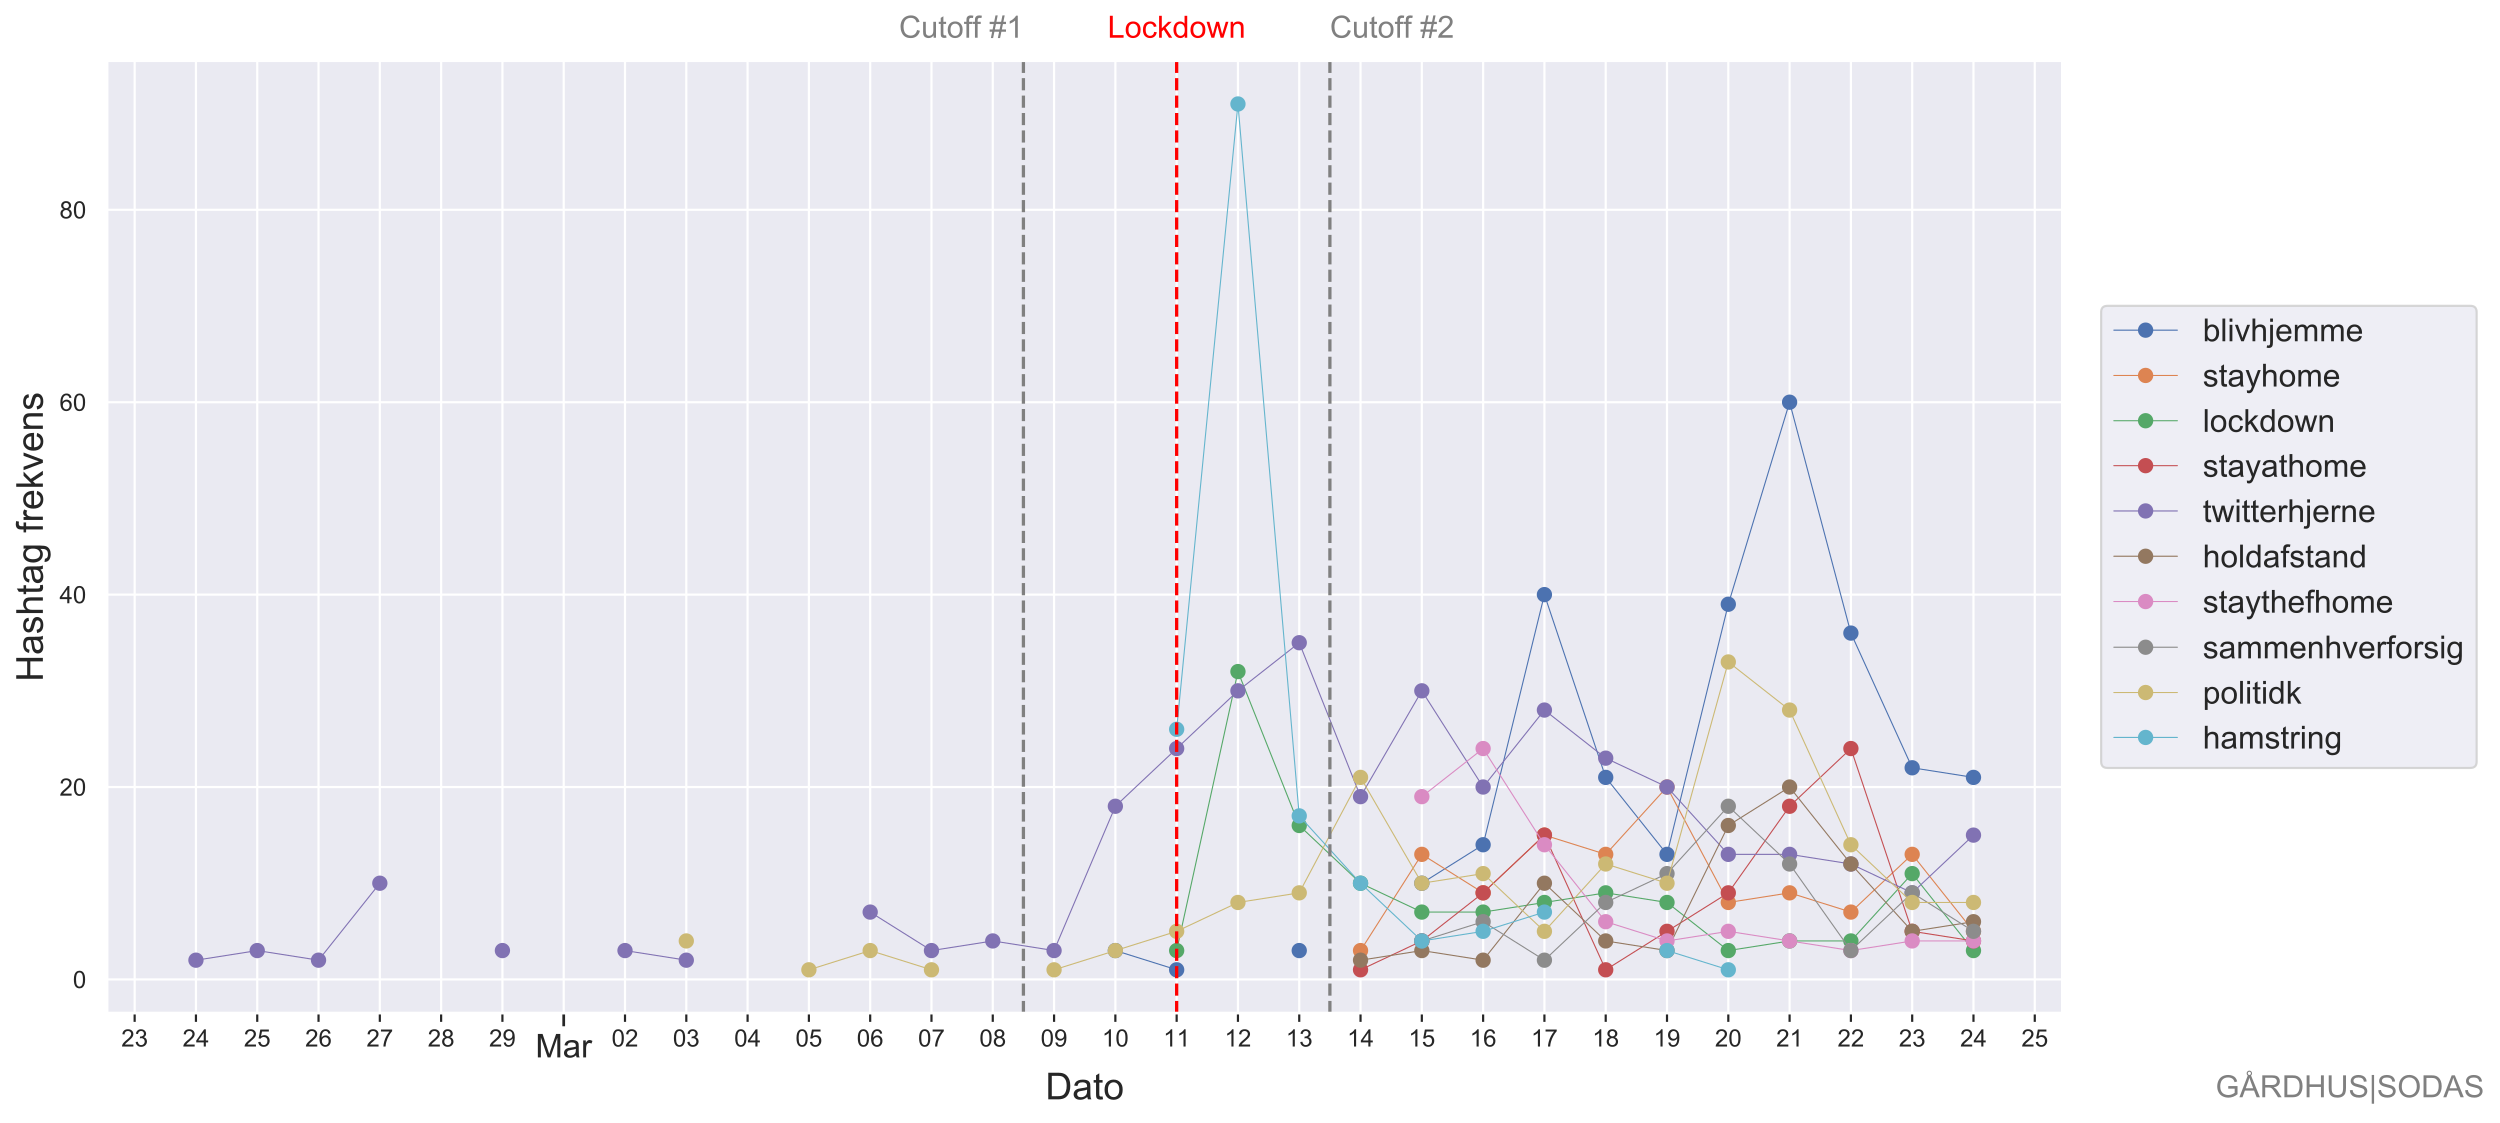 <?xml version="1.0" encoding="utf-8" standalone="no"?>
<!DOCTYPE svg PUBLIC "-//W3C//DTD SVG 1.1//EN"
  "http://www.w3.org/Graphics/SVG/1.1/DTD/svg11.dtd">
<!-- Created with matplotlib (https://matplotlib.org/) -->
<svg height="512.554pt" version="1.1" viewBox="0 0 1141.518 512.554" width="1141.518pt" xmlns="http://www.w3.org/2000/svg" xmlns:xlink="http://www.w3.org/1999/xlink">
 <defs>
  <style type="text/css">
*{stroke-linecap:butt;stroke-linejoin:round;}
  </style>
 </defs>
 <g id="figure_1">
  <g id="patch_1">
   <path d="M 0 512.554 
L 1141.518 512.554 
L 1141.518 0 
L 0 0 
z
" style="fill:#ffffff;"/>
  </g>
  <g id="axes_1">
   <g id="patch_2">
    <path d="M 48.888 462.589 
L 941.688 462.589 
L 941.688 27.709 
L 48.888 27.709 
z
" style="fill:#eaeaf2;"/>
   </g>
   <g id="matplotlib.axis_1">
    <g id="xtick_1">
     <g id="line2d_1">
      <path clip-path="url(#pbcbae179e7)" d="M 257.394 462.589 
L 257.394 27.709 
" style="fill:none;stroke:#ffffff;stroke-linecap:round;"/>
     </g>
     <g id="line2d_2">
      <defs>
       <path d="M 0 0 
L 0 6 
" id="m88eac03fa7" style="stroke:#262626;stroke-width:1.25;"/>
      </defs>
      <g>
       <use style="fill:#262626;stroke:#262626;stroke-width:1.25;" x="257.394" xlink:href="#m88eac03fa7" y="462.589"/>
      </g>
     </g>
     <g id="text_1">
      <!-- Mar -->
      <defs>
       <path d="M 7.422 0 
L 7.422 71.578 
L 21.688 71.578 
L 38.625 20.906 
Q 40.969 13.812 42.047 10.297 
Q 43.266 14.203 45.844 21.781 
L 62.984 71.578 
L 75.734 71.578 
L 75.734 0 
L 66.609 0 
L 66.609 59.906 
L 45.797 0 
L 37.25 0 
L 16.547 60.938 
L 16.547 0 
z
" id="ArialMT-77"/>
       <path d="M 40.438 6.391 
Q 35.547 2.25 31.031 0.531 
Q 26.516 -1.172 21.344 -1.172 
Q 12.797 -1.172 8.203 3 
Q 3.609 7.172 3.609 13.672 
Q 3.609 17.484 5.344 20.625 
Q 7.078 23.781 9.891 25.688 
Q 12.703 27.594 16.219 28.562 
Q 18.797 29.25 24.031 29.891 
Q 34.672 31.156 39.703 32.906 
Q 39.75 34.719 39.75 35.203 
Q 39.75 40.578 37.25 42.781 
Q 33.891 45.75 27.25 45.75 
Q 21.047 45.75 18.094 43.578 
Q 15.141 41.406 13.719 35.891 
L 5.125 37.062 
Q 6.297 42.578 8.984 45.969 
Q 11.672 49.359 16.75 51.188 
Q 21.828 53.031 28.516 53.031 
Q 35.156 53.031 39.297 51.469 
Q 43.453 49.906 45.406 47.531 
Q 47.359 45.172 48.141 41.547 
Q 48.578 39.312 48.578 33.453 
L 48.578 21.734 
Q 48.578 9.469 49.141 6.219 
Q 49.703 2.984 51.375 0 
L 42.188 0 
Q 40.828 2.734 40.438 6.391 
z
M 39.703 26.031 
Q 34.906 24.078 25.344 22.703 
Q 19.922 21.922 17.672 20.938 
Q 15.438 19.969 14.203 18.094 
Q 12.984 16.219 12.984 13.922 
Q 12.984 10.406 15.641 8.062 
Q 18.312 5.719 23.438 5.719 
Q 28.516 5.719 32.469 7.938 
Q 36.422 10.156 38.281 14.016 
Q 39.703 17 39.703 22.797 
z
" id="ArialMT-97"/>
       <path d="M 6.5 0 
L 6.5 51.859 
L 14.406 51.859 
L 14.406 44 
Q 17.438 49.516 20 51.266 
Q 22.562 53.031 25.641 53.031 
Q 30.078 53.031 34.672 50.203 
L 31.641 42.047 
Q 28.422 43.953 25.203 43.953 
Q 22.312 43.953 20.016 42.219 
Q 17.719 40.484 16.75 37.406 
Q 15.281 32.719 15.281 27.156 
L 15.281 0 
z
" id="ArialMT-114"/>
      </defs>
      <g style="fill:#262626;" transform="translate(244.479 482.825)scale(0.15 -0.15)">
       <use xlink:href="#ArialMT-77"/>
       <use x="83.301" xlink:href="#ArialMT-97"/>
       <use x="138.916" xlink:href="#ArialMT-114"/>
      </g>
     </g>
    </g>
    <g id="xtick_2">
     <g id="line2d_3">
      <path clip-path="url(#pbcbae179e7)" d="M 61.482 462.589 
L 61.482 27.709 
" style="fill:none;stroke:#ffffff;stroke-linecap:round;"/>
     </g>
     <g id="line2d_4">
      <defs>
       <path d="M 0 0 
L 0 4 
" id="meb9f5dd63b" style="stroke:#262626;"/>
      </defs>
      <g>
       <use style="fill:#262626;stroke:#262626;" x="61.482" xlink:href="#meb9f5dd63b" y="462.589"/>
      </g>
     </g>
     <g id="text_2">
      <!-- 23 -->
      <defs>
       <path d="M 50.344 8.453 
L 50.344 0 
L 3.031 0 
Q 2.938 3.172 4.047 6.109 
Q 5.859 10.938 9.828 15.625 
Q 13.812 20.312 21.344 26.469 
Q 33.016 36.031 37.109 41.625 
Q 41.219 47.219 41.219 52.203 
Q 41.219 57.422 37.469 61 
Q 33.734 64.594 27.734 64.594 
Q 21.391 64.594 17.578 60.781 
Q 13.766 56.984 13.719 50.25 
L 4.688 51.172 
Q 5.609 61.281 11.656 66.578 
Q 17.719 71.875 27.938 71.875 
Q 38.234 71.875 44.234 66.156 
Q 50.25 60.453 50.25 52 
Q 50.25 47.703 48.484 43.547 
Q 46.734 39.406 42.656 34.812 
Q 38.578 30.219 29.109 22.219 
Q 21.188 15.578 18.938 13.203 
Q 16.703 10.844 15.234 8.453 
z
" id="ArialMT-50"/>
       <path d="M 4.203 18.891 
L 12.984 20.062 
Q 14.5 12.594 18.141 9.297 
Q 21.781 6 27 6 
Q 33.203 6 37.469 10.297 
Q 41.75 14.594 41.75 20.953 
Q 41.75 27 37.797 30.922 
Q 33.844 34.859 27.734 34.859 
Q 25.25 34.859 21.531 33.891 
L 22.516 41.609 
Q 23.391 41.5 23.922 41.5 
Q 29.547 41.5 34.031 44.422 
Q 38.531 47.359 38.531 53.469 
Q 38.531 58.297 35.25 61.469 
Q 31.984 64.656 26.812 64.656 
Q 21.688 64.656 18.266 61.422 
Q 14.844 58.203 13.875 51.766 
L 5.078 53.328 
Q 6.688 62.156 12.391 67.016 
Q 18.109 71.875 26.609 71.875 
Q 32.469 71.875 37.391 69.359 
Q 42.328 66.844 44.938 62.5 
Q 47.562 58.156 47.562 53.266 
Q 47.562 48.641 45.062 44.828 
Q 42.578 41.016 37.703 38.766 
Q 44.047 37.312 47.562 32.688 
Q 51.078 28.078 51.078 21.141 
Q 51.078 11.766 44.234 5.25 
Q 37.406 -1.266 26.953 -1.266 
Q 17.531 -1.266 11.297 4.344 
Q 5.078 9.969 4.203 18.891 
z
" id="ArialMT-51"/>
      </defs>
      <g style="fill:#262626;" transform="translate(55.365 477.862)scale(0.11 -0.11)">
       <use xlink:href="#ArialMT-50"/>
       <use x="55.615" xlink:href="#ArialMT-51"/>
      </g>
     </g>
    </g>
    <g id="xtick_3">
     <g id="line2d_5">
      <path clip-path="url(#pbcbae179e7)" d="M 89.469 462.589 
L 89.469 27.709 
" style="fill:none;stroke:#ffffff;stroke-linecap:round;"/>
     </g>
     <g id="line2d_6">
      <g>
       <use style="fill:#262626;stroke:#262626;" x="89.469" xlink:href="#meb9f5dd63b" y="462.589"/>
      </g>
     </g>
     <g id="text_3">
      <!-- 24 -->
      <defs>
       <path d="M 32.328 0 
L 32.328 17.141 
L 1.266 17.141 
L 1.266 25.203 
L 33.938 71.578 
L 41.109 71.578 
L 41.109 25.203 
L 50.781 25.203 
L 50.781 17.141 
L 41.109 17.141 
L 41.109 0 
z
M 32.328 25.203 
L 32.328 57.469 
L 9.906 25.203 
z
" id="ArialMT-52"/>
      </defs>
      <g style="fill:#262626;" transform="translate(83.352 477.862)scale(0.11 -0.11)">
       <use xlink:href="#ArialMT-50"/>
       <use x="55.615" xlink:href="#ArialMT-52"/>
      </g>
     </g>
    </g>
    <g id="xtick_4">
     <g id="line2d_7">
      <path clip-path="url(#pbcbae179e7)" d="M 117.457 462.589 
L 117.457 27.709 
" style="fill:none;stroke:#ffffff;stroke-linecap:round;"/>
     </g>
     <g id="line2d_8">
      <g>
       <use style="fill:#262626;stroke:#262626;" x="117.457" xlink:href="#meb9f5dd63b" y="462.589"/>
      </g>
     </g>
     <g id="text_4">
      <!-- 25 -->
      <defs>
       <path d="M 4.156 18.75 
L 13.375 19.531 
Q 14.406 12.797 18.141 9.391 
Q 21.875 6 27.156 6 
Q 33.5 6 37.891 10.781 
Q 42.281 15.578 42.281 23.484 
Q 42.281 31 38.062 35.344 
Q 33.844 39.703 27 39.703 
Q 22.75 39.703 19.328 37.766 
Q 15.922 35.844 13.969 32.766 
L 5.719 33.844 
L 12.641 70.609 
L 48.25 70.609 
L 48.25 62.203 
L 19.672 62.203 
L 15.828 42.969 
Q 22.266 47.469 29.344 47.469 
Q 38.719 47.469 45.156 40.969 
Q 51.609 34.469 51.609 24.266 
Q 51.609 14.547 45.953 7.469 
Q 39.062 -1.219 27.156 -1.219 
Q 17.391 -1.219 11.203 4.25 
Q 5.031 9.719 4.156 18.75 
z
" id="ArialMT-53"/>
      </defs>
      <g style="fill:#262626;" transform="translate(111.34 477.862)scale(0.11 -0.11)">
       <use xlink:href="#ArialMT-50"/>
       <use x="55.615" xlink:href="#ArialMT-53"/>
      </g>
     </g>
    </g>
    <g id="xtick_5">
     <g id="line2d_9">
      <path clip-path="url(#pbcbae179e7)" d="M 145.444 462.589 
L 145.444 27.709 
" style="fill:none;stroke:#ffffff;stroke-linecap:round;"/>
     </g>
     <g id="line2d_10">
      <g>
       <use style="fill:#262626;stroke:#262626;" x="145.444" xlink:href="#meb9f5dd63b" y="462.589"/>
      </g>
     </g>
     <g id="text_5">
      <!-- 26 -->
      <defs>
       <path d="M 49.75 54.047 
L 41.016 53.375 
Q 39.844 58.547 37.703 60.891 
Q 34.125 64.656 28.906 64.656 
Q 24.703 64.656 21.531 62.312 
Q 17.391 59.281 14.984 53.469 
Q 12.594 47.656 12.5 36.922 
Q 15.672 41.75 20.266 44.094 
Q 24.859 46.438 29.891 46.438 
Q 38.672 46.438 44.844 39.969 
Q 51.031 33.5 51.031 23.25 
Q 51.031 16.5 48.125 10.719 
Q 45.219 4.938 40.141 1.859 
Q 35.062 -1.219 28.609 -1.219 
Q 17.625 -1.219 10.688 6.859 
Q 3.766 14.938 3.766 33.5 
Q 3.766 54.25 11.422 63.672 
Q 18.109 71.875 29.438 71.875 
Q 37.891 71.875 43.281 67.141 
Q 48.688 62.406 49.75 54.047 
z
M 13.875 23.188 
Q 13.875 18.656 15.797 14.5 
Q 17.719 10.359 21.188 8.172 
Q 24.656 6 28.469 6 
Q 34.031 6 38.031 10.484 
Q 42.047 14.984 42.047 22.703 
Q 42.047 30.125 38.078 34.391 
Q 34.125 38.672 28.125 38.672 
Q 22.172 38.672 18.016 34.391 
Q 13.875 30.125 13.875 23.188 
z
" id="ArialMT-54"/>
      </defs>
      <g style="fill:#262626;" transform="translate(139.327 477.862)scale(0.11 -0.11)">
       <use xlink:href="#ArialMT-50"/>
       <use x="55.615" xlink:href="#ArialMT-54"/>
      </g>
     </g>
    </g>
    <g id="xtick_6">
     <g id="line2d_11">
      <path clip-path="url(#pbcbae179e7)" d="M 173.432 462.589 
L 173.432 27.709 
" style="fill:none;stroke:#ffffff;stroke-linecap:round;"/>
     </g>
     <g id="line2d_12">
      <g>
       <use style="fill:#262626;stroke:#262626;" x="173.432" xlink:href="#meb9f5dd63b" y="462.589"/>
      </g>
     </g>
     <g id="text_6">
      <!-- 27 -->
      <defs>
       <path d="M 4.734 62.203 
L 4.734 70.656 
L 51.078 70.656 
L 51.078 63.812 
Q 44.234 56.547 37.516 44.484 
Q 30.812 32.422 27.156 19.672 
Q 24.516 10.688 23.781 0 
L 14.75 0 
Q 14.891 8.453 18.062 20.406 
Q 21.234 32.375 27.172 43.484 
Q 33.109 54.594 39.797 62.203 
z
" id="ArialMT-55"/>
      </defs>
      <g style="fill:#262626;" transform="translate(167.315 477.862)scale(0.11 -0.11)">
       <use xlink:href="#ArialMT-50"/>
       <use x="55.615" xlink:href="#ArialMT-55"/>
      </g>
     </g>
    </g>
    <g id="xtick_7">
     <g id="line2d_13">
      <path clip-path="url(#pbcbae179e7)" d="M 201.419 462.589 
L 201.419 27.709 
" style="fill:none;stroke:#ffffff;stroke-linecap:round;"/>
     </g>
     <g id="line2d_14">
      <g>
       <use style="fill:#262626;stroke:#262626;" x="201.419" xlink:href="#meb9f5dd63b" y="462.589"/>
      </g>
     </g>
     <g id="text_7">
      <!-- 28 -->
      <defs>
       <path d="M 17.672 38.812 
Q 12.203 40.828 9.562 44.531 
Q 6.938 48.25 6.938 53.422 
Q 6.938 61.234 12.547 66.547 
Q 18.172 71.875 27.484 71.875 
Q 36.859 71.875 42.578 66.422 
Q 48.297 60.984 48.297 53.172 
Q 48.297 48.188 45.672 44.5 
Q 43.062 40.828 37.75 38.812 
Q 44.344 36.672 47.781 31.875 
Q 51.219 27.094 51.219 20.453 
Q 51.219 11.281 44.719 5.031 
Q 38.234 -1.219 27.641 -1.219 
Q 17.047 -1.219 10.547 5.047 
Q 4.047 11.328 4.047 20.703 
Q 4.047 27.688 7.594 32.391 
Q 11.141 37.109 17.672 38.812 
z
M 15.922 53.719 
Q 15.922 48.641 19.188 45.406 
Q 22.469 42.188 27.688 42.188 
Q 32.766 42.188 36.016 45.375 
Q 39.266 48.578 39.266 53.219 
Q 39.266 58.062 35.906 61.359 
Q 32.562 64.656 27.594 64.656 
Q 22.562 64.656 19.234 61.422 
Q 15.922 58.203 15.922 53.719 
z
M 13.094 20.656 
Q 13.094 16.891 14.875 13.375 
Q 16.656 9.859 20.172 7.922 
Q 23.688 6 27.734 6 
Q 34.031 6 38.125 10.047 
Q 42.234 14.109 42.234 20.359 
Q 42.234 26.703 38.016 30.859 
Q 33.797 35.016 27.438 35.016 
Q 21.234 35.016 17.156 30.906 
Q 13.094 26.812 13.094 20.656 
z
" id="ArialMT-56"/>
      </defs>
      <g style="fill:#262626;" transform="translate(195.302 477.862)scale(0.11 -0.11)">
       <use xlink:href="#ArialMT-50"/>
       <use x="55.615" xlink:href="#ArialMT-56"/>
      </g>
     </g>
    </g>
    <g id="xtick_8">
     <g id="line2d_15">
      <path clip-path="url(#pbcbae179e7)" d="M 229.407 462.589 
L 229.407 27.709 
" style="fill:none;stroke:#ffffff;stroke-linecap:round;"/>
     </g>
     <g id="line2d_16">
      <g>
       <use style="fill:#262626;stroke:#262626;" x="229.407" xlink:href="#meb9f5dd63b" y="462.589"/>
      </g>
     </g>
     <g id="text_8">
      <!-- 29 -->
      <defs>
       <path d="M 5.469 16.547 
L 13.922 17.328 
Q 14.984 11.375 18.016 8.688 
Q 21.047 6 25.781 6 
Q 29.828 6 32.875 7.859 
Q 35.938 9.719 37.891 12.812 
Q 39.844 15.922 41.156 21.188 
Q 42.484 26.469 42.484 31.938 
Q 42.484 32.516 42.438 33.688 
Q 39.797 29.5 35.234 26.875 
Q 30.672 24.266 25.344 24.266 
Q 16.453 24.266 10.297 30.703 
Q 4.156 37.156 4.156 47.703 
Q 4.156 58.594 10.578 65.234 
Q 17 71.875 26.656 71.875 
Q 33.641 71.875 39.422 68.109 
Q 45.219 64.359 48.219 57.391 
Q 51.219 50.438 51.219 37.25 
Q 51.219 23.531 48.234 15.406 
Q 45.266 7.281 39.375 3.031 
Q 33.5 -1.219 25.594 -1.219 
Q 17.188 -1.219 11.859 3.438 
Q 6.547 8.109 5.469 16.547 
z
M 41.453 48.141 
Q 41.453 55.719 37.422 60.156 
Q 33.406 64.594 27.734 64.594 
Q 21.875 64.594 17.531 59.812 
Q 13.188 55.031 13.188 47.406 
Q 13.188 40.578 17.312 36.297 
Q 21.438 32.031 27.484 32.031 
Q 33.594 32.031 37.516 36.297 
Q 41.453 40.578 41.453 48.141 
z
" id="ArialMT-57"/>
      </defs>
      <g style="fill:#262626;" transform="translate(223.29 477.862)scale(0.11 -0.11)">
       <use xlink:href="#ArialMT-50"/>
       <use x="55.615" xlink:href="#ArialMT-57"/>
      </g>
     </g>
    </g>
    <g id="xtick_9">
     <g id="line2d_17">
      <path clip-path="url(#pbcbae179e7)" d="M 285.382 462.589 
L 285.382 27.709 
" style="fill:none;stroke:#ffffff;stroke-linecap:round;"/>
     </g>
     <g id="line2d_18">
      <g>
       <use style="fill:#262626;stroke:#262626;" x="285.382" xlink:href="#meb9f5dd63b" y="462.589"/>
      </g>
     </g>
     <g id="text_9">
      <!-- 02 -->
      <defs>
       <path d="M 4.156 35.297 
Q 4.156 48 6.766 55.734 
Q 9.375 63.484 14.516 67.672 
Q 19.672 71.875 27.484 71.875 
Q 33.25 71.875 37.594 69.547 
Q 41.938 67.234 44.766 62.859 
Q 47.609 58.5 49.219 52.219 
Q 50.828 45.953 50.828 35.297 
Q 50.828 22.703 48.234 14.969 
Q 45.656 7.234 40.5 3 
Q 35.359 -1.219 27.484 -1.219 
Q 17.141 -1.219 11.234 6.203 
Q 4.156 15.141 4.156 35.297 
z
M 13.188 35.297 
Q 13.188 17.672 17.312 11.828 
Q 21.438 6 27.484 6 
Q 33.547 6 37.672 11.859 
Q 41.797 17.719 41.797 35.297 
Q 41.797 52.984 37.672 58.781 
Q 33.547 64.594 27.391 64.594 
Q 21.344 64.594 17.719 59.469 
Q 13.188 52.938 13.188 35.297 
z
" id="ArialMT-48"/>
      </defs>
      <g style="fill:#262626;" transform="translate(279.265 477.862)scale(0.11 -0.11)">
       <use xlink:href="#ArialMT-48"/>
       <use x="55.615" xlink:href="#ArialMT-50"/>
      </g>
     </g>
    </g>
    <g id="xtick_10">
     <g id="line2d_19">
      <path clip-path="url(#pbcbae179e7)" d="M 313.369 462.589 
L 313.369 27.709 
" style="fill:none;stroke:#ffffff;stroke-linecap:round;"/>
     </g>
     <g id="line2d_20">
      <g>
       <use style="fill:#262626;stroke:#262626;" x="313.369" xlink:href="#meb9f5dd63b" y="462.589"/>
      </g>
     </g>
     <g id="text_10">
      <!-- 03 -->
      <g style="fill:#262626;" transform="translate(307.252 477.862)scale(0.11 -0.11)">
       <use xlink:href="#ArialMT-48"/>
       <use x="55.615" xlink:href="#ArialMT-51"/>
      </g>
     </g>
    </g>
    <g id="xtick_11">
     <g id="line2d_21">
      <path clip-path="url(#pbcbae179e7)" d="M 341.356 462.589 
L 341.356 27.709 
" style="fill:none;stroke:#ffffff;stroke-linecap:round;"/>
     </g>
     <g id="line2d_22">
      <g>
       <use style="fill:#262626;stroke:#262626;" x="341.356" xlink:href="#meb9f5dd63b" y="462.589"/>
      </g>
     </g>
     <g id="text_11">
      <!-- 04 -->
      <g style="fill:#262626;" transform="translate(335.239 477.862)scale(0.11 -0.11)">
       <use xlink:href="#ArialMT-48"/>
       <use x="55.615" xlink:href="#ArialMT-52"/>
      </g>
     </g>
    </g>
    <g id="xtick_12">
     <g id="line2d_23">
      <path clip-path="url(#pbcbae179e7)" d="M 369.344 462.589 
L 369.344 27.709 
" style="fill:none;stroke:#ffffff;stroke-linecap:round;"/>
     </g>
     <g id="line2d_24">
      <g>
       <use style="fill:#262626;stroke:#262626;" x="369.344" xlink:href="#meb9f5dd63b" y="462.589"/>
      </g>
     </g>
     <g id="text_12">
      <!-- 05 -->
      <g style="fill:#262626;" transform="translate(363.227 477.862)scale(0.11 -0.11)">
       <use xlink:href="#ArialMT-48"/>
       <use x="55.615" xlink:href="#ArialMT-53"/>
      </g>
     </g>
    </g>
    <g id="xtick_13">
     <g id="line2d_25">
      <path clip-path="url(#pbcbae179e7)" d="M 397.331 462.589 
L 397.331 27.709 
" style="fill:none;stroke:#ffffff;stroke-linecap:round;"/>
     </g>
     <g id="line2d_26">
      <g>
       <use style="fill:#262626;stroke:#262626;" x="397.331" xlink:href="#meb9f5dd63b" y="462.589"/>
      </g>
     </g>
     <g id="text_13">
      <!-- 06 -->
      <g style="fill:#262626;" transform="translate(391.214 477.862)scale(0.11 -0.11)">
       <use xlink:href="#ArialMT-48"/>
       <use x="55.615" xlink:href="#ArialMT-54"/>
      </g>
     </g>
    </g>
    <g id="xtick_14">
     <g id="line2d_27">
      <path clip-path="url(#pbcbae179e7)" d="M 425.319 462.589 
L 425.319 27.709 
" style="fill:none;stroke:#ffffff;stroke-linecap:round;"/>
     </g>
     <g id="line2d_28">
      <g>
       <use style="fill:#262626;stroke:#262626;" x="425.319" xlink:href="#meb9f5dd63b" y="462.589"/>
      </g>
     </g>
     <g id="text_14">
      <!-- 07 -->
      <g style="fill:#262626;" transform="translate(419.202 477.862)scale(0.11 -0.11)">
       <use xlink:href="#ArialMT-48"/>
       <use x="55.615" xlink:href="#ArialMT-55"/>
      </g>
     </g>
    </g>
    <g id="xtick_15">
     <g id="line2d_29">
      <path clip-path="url(#pbcbae179e7)" d="M 453.306 462.589 
L 453.306 27.709 
" style="fill:none;stroke:#ffffff;stroke-linecap:round;"/>
     </g>
     <g id="line2d_30">
      <g>
       <use style="fill:#262626;stroke:#262626;" x="453.306" xlink:href="#meb9f5dd63b" y="462.589"/>
      </g>
     </g>
     <g id="text_15">
      <!-- 08 -->
      <g style="fill:#262626;" transform="translate(447.189 477.862)scale(0.11 -0.11)">
       <use xlink:href="#ArialMT-48"/>
       <use x="55.615" xlink:href="#ArialMT-56"/>
      </g>
     </g>
    </g>
    <g id="xtick_16">
     <g id="line2d_31">
      <path clip-path="url(#pbcbae179e7)" d="M 481.294 462.589 
L 481.294 27.709 
" style="fill:none;stroke:#ffffff;stroke-linecap:round;"/>
     </g>
     <g id="line2d_32">
      <g>
       <use style="fill:#262626;stroke:#262626;" x="481.294" xlink:href="#meb9f5dd63b" y="462.589"/>
      </g>
     </g>
     <g id="text_16">
      <!-- 09 -->
      <g style="fill:#262626;" transform="translate(475.177 477.862)scale(0.11 -0.11)">
       <use xlink:href="#ArialMT-48"/>
       <use x="55.615" xlink:href="#ArialMT-57"/>
      </g>
     </g>
    </g>
    <g id="xtick_17">
     <g id="line2d_33">
      <path clip-path="url(#pbcbae179e7)" d="M 509.281 462.589 
L 509.281 27.709 
" style="fill:none;stroke:#ffffff;stroke-linecap:round;"/>
     </g>
     <g id="line2d_34">
      <g>
       <use style="fill:#262626;stroke:#262626;" x="509.281" xlink:href="#meb9f5dd63b" y="462.589"/>
      </g>
     </g>
     <g id="text_17">
      <!-- 10 -->
      <defs>
       <path d="M 37.25 0 
L 28.469 0 
L 28.469 56 
Q 25.297 52.984 20.141 49.953 
Q 14.984 46.922 10.891 45.406 
L 10.891 53.906 
Q 18.266 57.375 23.781 62.297 
Q 29.297 67.234 31.594 71.875 
L 37.25 71.875 
z
" id="ArialMT-49"/>
      </defs>
      <g style="fill:#262626;" transform="translate(503.164 477.862)scale(0.11 -0.11)">
       <use xlink:href="#ArialMT-49"/>
       <use x="55.615" xlink:href="#ArialMT-48"/>
      </g>
     </g>
    </g>
    <g id="xtick_18">
     <g id="line2d_35">
      <path clip-path="url(#pbcbae179e7)" d="M 537.269 462.589 
L 537.269 27.709 
" style="fill:none;stroke:#ffffff;stroke-linecap:round;"/>
     </g>
     <g id="line2d_36">
      <g>
       <use style="fill:#262626;stroke:#262626;" x="537.269" xlink:href="#meb9f5dd63b" y="462.589"/>
      </g>
     </g>
     <g id="text_18">
      <!-- 11 -->
      <g style="fill:#262626;" transform="translate(531.158 477.862)scale(0.11 -0.11)">
       <use xlink:href="#ArialMT-49"/>
       <use x="55.506" xlink:href="#ArialMT-49"/>
      </g>
     </g>
    </g>
    <g id="xtick_19">
     <g id="line2d_37">
      <path clip-path="url(#pbcbae179e7)" d="M 565.256 462.589 
L 565.256 27.709 
" style="fill:none;stroke:#ffffff;stroke-linecap:round;"/>
     </g>
     <g id="line2d_38">
      <g>
       <use style="fill:#262626;stroke:#262626;" x="565.256" xlink:href="#meb9f5dd63b" y="462.589"/>
      </g>
     </g>
     <g id="text_19">
      <!-- 12 -->
      <g style="fill:#262626;" transform="translate(559.139 477.862)scale(0.11 -0.11)">
       <use xlink:href="#ArialMT-49"/>
       <use x="55.615" xlink:href="#ArialMT-50"/>
      </g>
     </g>
    </g>
    <g id="xtick_20">
     <g id="line2d_39">
      <path clip-path="url(#pbcbae179e7)" d="M 593.244 462.589 
L 593.244 27.709 
" style="fill:none;stroke:#ffffff;stroke-linecap:round;"/>
     </g>
     <g id="line2d_40">
      <g>
       <use style="fill:#262626;stroke:#262626;" x="593.244" xlink:href="#meb9f5dd63b" y="462.589"/>
      </g>
     </g>
     <g id="text_20">
      <!-- 13 -->
      <g style="fill:#262626;" transform="translate(587.127 477.862)scale(0.11 -0.11)">
       <use xlink:href="#ArialMT-49"/>
       <use x="55.615" xlink:href="#ArialMT-51"/>
      </g>
     </g>
    </g>
    <g id="xtick_21">
     <g id="line2d_41">
      <path clip-path="url(#pbcbae179e7)" d="M 621.231 462.589 
L 621.231 27.709 
" style="fill:none;stroke:#ffffff;stroke-linecap:round;"/>
     </g>
     <g id="line2d_42">
      <g>
       <use style="fill:#262626;stroke:#262626;" x="621.231" xlink:href="#meb9f5dd63b" y="462.589"/>
      </g>
     </g>
     <g id="text_21">
      <!-- 14 -->
      <g style="fill:#262626;" transform="translate(615.114 477.862)scale(0.11 -0.11)">
       <use xlink:href="#ArialMT-49"/>
       <use x="55.615" xlink:href="#ArialMT-52"/>
      </g>
     </g>
    </g>
    <g id="xtick_22">
     <g id="line2d_43">
      <path clip-path="url(#pbcbae179e7)" d="M 649.219 462.589 
L 649.219 27.709 
" style="fill:none;stroke:#ffffff;stroke-linecap:round;"/>
     </g>
     <g id="line2d_44">
      <g>
       <use style="fill:#262626;stroke:#262626;" x="649.219" xlink:href="#meb9f5dd63b" y="462.589"/>
      </g>
     </g>
     <g id="text_22">
      <!-- 15 -->
      <g style="fill:#262626;" transform="translate(643.102 477.862)scale(0.11 -0.11)">
       <use xlink:href="#ArialMT-49"/>
       <use x="55.615" xlink:href="#ArialMT-53"/>
      </g>
     </g>
    </g>
    <g id="xtick_23">
     <g id="line2d_45">
      <path clip-path="url(#pbcbae179e7)" d="M 677.206 462.589 
L 677.206 27.709 
" style="fill:none;stroke:#ffffff;stroke-linecap:round;"/>
     </g>
     <g id="line2d_46">
      <g>
       <use style="fill:#262626;stroke:#262626;" x="677.206" xlink:href="#meb9f5dd63b" y="462.589"/>
      </g>
     </g>
     <g id="text_23">
      <!-- 16 -->
      <g style="fill:#262626;" transform="translate(671.089 477.862)scale(0.11 -0.11)">
       <use xlink:href="#ArialMT-49"/>
       <use x="55.615" xlink:href="#ArialMT-54"/>
      </g>
     </g>
    </g>
    <g id="xtick_24">
     <g id="line2d_47">
      <path clip-path="url(#pbcbae179e7)" d="M 705.193 462.589 
L 705.193 27.709 
" style="fill:none;stroke:#ffffff;stroke-linecap:round;"/>
     </g>
     <g id="line2d_48">
      <g>
       <use style="fill:#262626;stroke:#262626;" x="705.193" xlink:href="#meb9f5dd63b" y="462.589"/>
      </g>
     </g>
     <g id="text_24">
      <!-- 17 -->
      <g style="fill:#262626;" transform="translate(699.076 477.862)scale(0.11 -0.11)">
       <use xlink:href="#ArialMT-49"/>
       <use x="55.615" xlink:href="#ArialMT-55"/>
      </g>
     </g>
    </g>
    <g id="xtick_25">
     <g id="line2d_49">
      <path clip-path="url(#pbcbae179e7)" d="M 733.181 462.589 
L 733.181 27.709 
" style="fill:none;stroke:#ffffff;stroke-linecap:round;"/>
     </g>
     <g id="line2d_50">
      <g>
       <use style="fill:#262626;stroke:#262626;" x="733.181" xlink:href="#meb9f5dd63b" y="462.589"/>
      </g>
     </g>
     <g id="text_25">
      <!-- 18 -->
      <g style="fill:#262626;" transform="translate(727.064 477.862)scale(0.11 -0.11)">
       <use xlink:href="#ArialMT-49"/>
       <use x="55.615" xlink:href="#ArialMT-56"/>
      </g>
     </g>
    </g>
    <g id="xtick_26">
     <g id="line2d_51">
      <path clip-path="url(#pbcbae179e7)" d="M 761.168 462.589 
L 761.168 27.709 
" style="fill:none;stroke:#ffffff;stroke-linecap:round;"/>
     </g>
     <g id="line2d_52">
      <g>
       <use style="fill:#262626;stroke:#262626;" x="761.168" xlink:href="#meb9f5dd63b" y="462.589"/>
      </g>
     </g>
     <g id="text_26">
      <!-- 19 -->
      <g style="fill:#262626;" transform="translate(755.051 477.862)scale(0.11 -0.11)">
       <use xlink:href="#ArialMT-49"/>
       <use x="55.615" xlink:href="#ArialMT-57"/>
      </g>
     </g>
    </g>
    <g id="xtick_27">
     <g id="line2d_53">
      <path clip-path="url(#pbcbae179e7)" d="M 789.156 462.589 
L 789.156 27.709 
" style="fill:none;stroke:#ffffff;stroke-linecap:round;"/>
     </g>
     <g id="line2d_54">
      <g>
       <use style="fill:#262626;stroke:#262626;" x="789.156" xlink:href="#meb9f5dd63b" y="462.589"/>
      </g>
     </g>
     <g id="text_27">
      <!-- 20 -->
      <g style="fill:#262626;" transform="translate(783.039 477.862)scale(0.11 -0.11)">
       <use xlink:href="#ArialMT-50"/>
       <use x="55.615" xlink:href="#ArialMT-48"/>
      </g>
     </g>
    </g>
    <g id="xtick_28">
     <g id="line2d_55">
      <path clip-path="url(#pbcbae179e7)" d="M 817.143 462.589 
L 817.143 27.709 
" style="fill:none;stroke:#ffffff;stroke-linecap:round;"/>
     </g>
     <g id="line2d_56">
      <g>
       <use style="fill:#262626;stroke:#262626;" x="817.143" xlink:href="#meb9f5dd63b" y="462.589"/>
      </g>
     </g>
     <g id="text_28">
      <!-- 21 -->
      <g style="fill:#262626;" transform="translate(811.026 477.862)scale(0.11 -0.11)">
       <use xlink:href="#ArialMT-50"/>
       <use x="55.615" xlink:href="#ArialMT-49"/>
      </g>
     </g>
    </g>
    <g id="xtick_29">
     <g id="line2d_57">
      <path clip-path="url(#pbcbae179e7)" d="M 845.131 462.589 
L 845.131 27.709 
" style="fill:none;stroke:#ffffff;stroke-linecap:round;"/>
     </g>
     <g id="line2d_58">
      <g>
       <use style="fill:#262626;stroke:#262626;" x="845.131" xlink:href="#meb9f5dd63b" y="462.589"/>
      </g>
     </g>
     <g id="text_29">
      <!-- 22 -->
      <g style="fill:#262626;" transform="translate(839.014 477.862)scale(0.11 -0.11)">
       <use xlink:href="#ArialMT-50"/>
       <use x="55.615" xlink:href="#ArialMT-50"/>
      </g>
     </g>
    </g>
    <g id="xtick_30">
     <g id="line2d_59">
      <path clip-path="url(#pbcbae179e7)" d="M 873.118 462.589 
L 873.118 27.709 
" style="fill:none;stroke:#ffffff;stroke-linecap:round;"/>
     </g>
     <g id="line2d_60">
      <g>
       <use style="fill:#262626;stroke:#262626;" x="873.118" xlink:href="#meb9f5dd63b" y="462.589"/>
      </g>
     </g>
     <g id="text_30">
      <!-- 23 -->
      <g style="fill:#262626;" transform="translate(867.001 477.862)scale(0.11 -0.11)">
       <use xlink:href="#ArialMT-50"/>
       <use x="55.615" xlink:href="#ArialMT-51"/>
      </g>
     </g>
    </g>
    <g id="xtick_31">
     <g id="line2d_61">
      <path clip-path="url(#pbcbae179e7)" d="M 901.106 462.589 
L 901.106 27.709 
" style="fill:none;stroke:#ffffff;stroke-linecap:round;"/>
     </g>
     <g id="line2d_62">
      <g>
       <use style="fill:#262626;stroke:#262626;" x="901.106" xlink:href="#meb9f5dd63b" y="462.589"/>
      </g>
     </g>
     <g id="text_31">
      <!-- 24 -->
      <g style="fill:#262626;" transform="translate(894.989 477.862)scale(0.11 -0.11)">
       <use xlink:href="#ArialMT-50"/>
       <use x="55.615" xlink:href="#ArialMT-52"/>
      </g>
     </g>
    </g>
    <g id="xtick_32">
     <g id="line2d_63">
      <path clip-path="url(#pbcbae179e7)" d="M 929.093 462.589 
L 929.093 27.709 
" style="fill:none;stroke:#ffffff;stroke-linecap:round;"/>
     </g>
     <g id="line2d_64">
      <g>
       <use style="fill:#262626;stroke:#262626;" x="929.093" xlink:href="#meb9f5dd63b" y="462.589"/>
      </g>
     </g>
     <g id="text_32">
      <!-- 25 -->
      <g style="fill:#262626;" transform="translate(922.976 477.862)scale(0.11 -0.11)">
       <use xlink:href="#ArialMT-50"/>
       <use x="55.615" xlink:href="#ArialMT-53"/>
      </g>
     </g>
    </g>
    <g id="text_33">
     <!-- Dato -->
     <defs>
      <path d="M 7.719 0 
L 7.719 71.578 
L 32.375 71.578 
Q 40.719 71.578 45.125 70.562 
Q 51.266 69.141 55.609 65.438 
Q 61.281 60.641 64.078 53.188 
Q 66.891 45.75 66.891 36.188 
Q 66.891 28.031 64.984 21.734 
Q 63.094 15.438 60.109 11.297 
Q 57.125 7.172 53.578 4.797 
Q 50.047 2.438 45.047 1.219 
Q 40.047 0 33.547 0 
z
M 17.188 8.453 
L 32.469 8.453 
Q 39.547 8.453 43.578 9.766 
Q 47.609 11.078 50 13.484 
Q 53.375 16.844 55.25 22.531 
Q 57.125 28.219 57.125 36.328 
Q 57.125 47.562 53.438 53.594 
Q 49.75 59.625 44.484 61.672 
Q 40.672 63.141 32.234 63.141 
L 17.188 63.141 
z
" id="ArialMT-68"/>
      <path d="M 25.781 7.859 
L 27.047 0.094 
Q 23.344 -0.688 20.406 -0.688 
Q 15.625 -0.688 12.984 0.828 
Q 10.359 2.344 9.281 4.812 
Q 8.203 7.281 8.203 15.188 
L 8.203 45.016 
L 1.766 45.016 
L 1.766 51.859 
L 8.203 51.859 
L 8.203 64.703 
L 16.938 69.969 
L 16.938 51.859 
L 25.781 51.859 
L 25.781 45.016 
L 16.938 45.016 
L 16.938 14.703 
Q 16.938 10.938 17.406 9.859 
Q 17.875 8.797 18.922 8.156 
Q 19.969 7.516 21.922 7.516 
Q 23.391 7.516 25.781 7.859 
z
" id="ArialMT-116"/>
      <path d="M 3.328 25.922 
Q 3.328 40.328 11.328 47.266 
Q 18.016 53.031 27.641 53.031 
Q 38.328 53.031 45.109 46.016 
Q 51.906 39.016 51.906 26.656 
Q 51.906 16.656 48.906 10.906 
Q 45.906 5.172 40.156 2 
Q 34.422 -1.172 27.641 -1.172 
Q 16.75 -1.172 10.031 5.812 
Q 3.328 12.797 3.328 25.922 
z
M 12.359 25.922 
Q 12.359 15.969 16.703 11.016 
Q 21.047 6.062 27.641 6.062 
Q 34.188 6.062 38.531 11.031 
Q 42.875 16.016 42.875 26.219 
Q 42.875 35.844 38.5 40.797 
Q 34.125 45.75 27.641 45.75 
Q 21.047 45.75 16.703 40.812 
Q 12.359 35.891 12.359 25.922 
z
" id="ArialMT-111"/>
     </defs>
     <g style="fill:#262626;" transform="translate(477.334 501.975)scale(0.17 -0.17)">
      <use xlink:href="#ArialMT-68"/>
      <use x="72.217" xlink:href="#ArialMT-97"/>
      <use x="127.832" xlink:href="#ArialMT-116"/>
      <use x="155.615" xlink:href="#ArialMT-111"/>
     </g>
    </g>
   </g>
   <g id="matplotlib.axis_2">
    <g id="ytick_1">
     <g id="line2d_65">
      <path clip-path="url(#pbcbae179e7)" d="M 48.888 447.214 
L 941.688 447.214 
" style="fill:none;stroke:#ffffff;stroke-linecap:round;"/>
     </g>
     <g id="text_34">
      <!-- 0 -->
      <g style="fill:#262626;" transform="translate(33.27 451.151)scale(0.11 -0.11)">
       <use xlink:href="#ArialMT-48"/>
      </g>
     </g>
    </g>
    <g id="ytick_2">
     <g id="line2d_66">
      <path clip-path="url(#pbcbae179e7)" d="M 48.888 359.359 
L 941.688 359.359 
" style="fill:none;stroke:#ffffff;stroke-linecap:round;"/>
     </g>
     <g id="text_35">
      <!-- 20 -->
      <g style="fill:#262626;" transform="translate(27.153 363.296)scale(0.11 -0.11)">
       <use xlink:href="#ArialMT-50"/>
       <use x="55.615" xlink:href="#ArialMT-48"/>
      </g>
     </g>
    </g>
    <g id="ytick_3">
     <g id="line2d_67">
      <path clip-path="url(#pbcbae179e7)" d="M 48.888 271.505 
L 941.688 271.505 
" style="fill:none;stroke:#ffffff;stroke-linecap:round;"/>
     </g>
     <g id="text_36">
      <!-- 40 -->
      <g style="fill:#262626;" transform="translate(27.153 275.442)scale(0.11 -0.11)">
       <use xlink:href="#ArialMT-52"/>
       <use x="55.615" xlink:href="#ArialMT-48"/>
      </g>
     </g>
    </g>
    <g id="ytick_4">
     <g id="line2d_68">
      <path clip-path="url(#pbcbae179e7)" d="M 48.888 183.65 
L 941.688 183.65 
" style="fill:none;stroke:#ffffff;stroke-linecap:round;"/>
     </g>
     <g id="text_37">
      <!-- 60 -->
      <g style="fill:#262626;" transform="translate(27.153 187.587)scale(0.11 -0.11)">
       <use xlink:href="#ArialMT-54"/>
       <use x="55.615" xlink:href="#ArialMT-48"/>
      </g>
     </g>
    </g>
    <g id="ytick_5">
     <g id="line2d_69">
      <path clip-path="url(#pbcbae179e7)" d="M 48.888 95.796 
L 941.688 95.796 
" style="fill:none;stroke:#ffffff;stroke-linecap:round;"/>
     </g>
     <g id="text_38">
      <!-- 80 -->
      <g style="fill:#262626;" transform="translate(27.153 99.733)scale(0.11 -0.11)">
       <use xlink:href="#ArialMT-56"/>
       <use x="55.615" xlink:href="#ArialMT-48"/>
      </g>
     </g>
    </g>
    <g id="text_39">
     <!-- Hashtag frekvens -->
     <defs>
      <path d="M 8.016 0 
L 8.016 71.578 
L 17.484 71.578 
L 17.484 42.188 
L 54.688 42.188 
L 54.688 71.578 
L 64.156 71.578 
L 64.156 0 
L 54.688 0 
L 54.688 33.734 
L 17.484 33.734 
L 17.484 0 
z
" id="ArialMT-72"/>
      <path d="M 3.078 15.484 
L 11.766 16.844 
Q 12.5 11.625 15.844 8.844 
Q 19.188 6.062 25.203 6.062 
Q 31.25 6.062 34.172 8.516 
Q 37.109 10.984 37.109 14.312 
Q 37.109 17.281 34.516 19 
Q 32.719 20.172 25.531 21.969 
Q 15.875 24.422 12.141 26.203 
Q 8.406 27.984 6.469 31.125 
Q 4.547 34.281 4.547 38.094 
Q 4.547 41.547 6.125 44.5 
Q 7.719 47.469 10.453 49.422 
Q 12.5 50.922 16.031 51.969 
Q 19.578 53.031 23.641 53.031 
Q 29.734 53.031 34.344 51.266 
Q 38.969 49.516 41.156 46.5 
Q 43.359 43.5 44.188 38.484 
L 35.594 37.312 
Q 35.016 41.312 32.203 43.547 
Q 29.391 45.797 24.266 45.797 
Q 18.219 45.797 15.625 43.797 
Q 13.031 41.797 13.031 39.109 
Q 13.031 37.406 14.109 36.031 
Q 15.188 34.625 17.484 33.688 
Q 18.797 33.203 25.25 31.453 
Q 34.578 28.953 38.25 27.359 
Q 41.938 25.781 44.031 22.75 
Q 46.141 19.734 46.141 15.234 
Q 46.141 10.844 43.578 6.953 
Q 41.016 3.078 36.172 0.953 
Q 31.344 -1.172 25.25 -1.172 
Q 15.141 -1.172 9.844 3.031 
Q 4.547 7.234 3.078 15.484 
z
" id="ArialMT-115"/>
      <path d="M 6.594 0 
L 6.594 71.578 
L 15.375 71.578 
L 15.375 45.906 
Q 21.531 53.031 30.906 53.031 
Q 36.672 53.031 40.922 50.75 
Q 45.172 48.484 47 44.484 
Q 48.828 40.484 48.828 32.859 
L 48.828 0 
L 40.047 0 
L 40.047 32.859 
Q 40.047 39.453 37.188 42.453 
Q 34.328 45.453 29.109 45.453 
Q 25.203 45.453 21.75 43.422 
Q 18.312 41.406 16.844 37.938 
Q 15.375 34.469 15.375 28.375 
L 15.375 0 
z
" id="ArialMT-104"/>
      <path d="M 4.984 -4.297 
L 13.531 -5.562 
Q 14.062 -9.516 16.5 -11.328 
Q 19.781 -13.766 25.438 -13.766 
Q 31.547 -13.766 34.859 -11.328 
Q 38.188 -8.891 39.359 -4.5 
Q 40.047 -1.812 39.984 6.781 
Q 34.234 0 25.641 0 
Q 14.938 0 9.078 7.719 
Q 3.219 15.438 3.219 26.219 
Q 3.219 33.641 5.906 39.906 
Q 8.594 46.188 13.688 49.609 
Q 18.797 53.031 25.688 53.031 
Q 34.859 53.031 40.828 45.609 
L 40.828 51.859 
L 48.922 51.859 
L 48.922 7.031 
Q 48.922 -5.078 46.453 -10.125 
Q 44 -15.188 38.641 -18.109 
Q 33.297 -21.047 25.484 -21.047 
Q 16.219 -21.047 10.5 -16.875 
Q 4.781 -12.703 4.984 -4.297 
z
M 12.25 26.859 
Q 12.25 16.656 16.297 11.969 
Q 20.359 7.281 26.469 7.281 
Q 32.516 7.281 36.609 11.938 
Q 40.719 16.609 40.719 26.562 
Q 40.719 36.078 36.5 40.906 
Q 32.281 45.75 26.312 45.75 
Q 20.453 45.75 16.344 40.984 
Q 12.25 36.234 12.25 26.859 
z
" id="ArialMT-103"/>
      <path id="ArialMT-32"/>
      <path d="M 8.688 0 
L 8.688 45.016 
L 0.922 45.016 
L 0.922 51.859 
L 8.688 51.859 
L 8.688 57.375 
Q 8.688 62.594 9.625 65.141 
Q 10.891 68.562 14.078 70.672 
Q 17.281 72.797 23.047 72.797 
Q 26.766 72.797 31.25 71.922 
L 29.938 64.266 
Q 27.203 64.75 24.75 64.75 
Q 20.75 64.75 19.094 63.031 
Q 17.438 61.328 17.438 56.641 
L 17.438 51.859 
L 27.547 51.859 
L 27.547 45.016 
L 17.438 45.016 
L 17.438 0 
z
" id="ArialMT-102"/>
      <path d="M 42.094 16.703 
L 51.172 15.578 
Q 49.031 7.625 43.219 3.219 
Q 37.406 -1.172 28.375 -1.172 
Q 17 -1.172 10.328 5.828 
Q 3.656 12.844 3.656 25.484 
Q 3.656 38.578 10.391 45.797 
Q 17.141 53.031 27.875 53.031 
Q 38.281 53.031 44.875 45.953 
Q 51.469 38.875 51.469 26.031 
Q 51.469 25.25 51.422 23.688 
L 12.75 23.688 
Q 13.234 15.141 17.578 10.594 
Q 21.922 6.062 28.422 6.062 
Q 33.25 6.062 36.672 8.594 
Q 40.094 11.141 42.094 16.703 
z
M 13.234 30.906 
L 42.188 30.906 
Q 41.609 37.453 38.875 40.719 
Q 34.672 45.797 27.984 45.797 
Q 21.922 45.797 17.797 41.75 
Q 13.672 37.703 13.234 30.906 
z
" id="ArialMT-101"/>
      <path d="M 6.641 0 
L 6.641 71.578 
L 15.438 71.578 
L 15.438 30.766 
L 36.234 51.859 
L 47.609 51.859 
L 27.781 32.625 
L 49.609 0 
L 38.766 0 
L 21.625 26.516 
L 15.438 20.562 
L 15.438 0 
z
" id="ArialMT-107"/>
      <path d="M 21 0 
L 1.266 51.859 
L 10.547 51.859 
L 21.688 20.797 
Q 23.484 15.766 25 10.359 
Q 26.172 14.453 28.266 20.219 
L 39.797 51.859 
L 48.828 51.859 
L 29.203 0 
z
" id="ArialMT-118"/>
      <path d="M 6.594 0 
L 6.594 51.859 
L 14.5 51.859 
L 14.5 44.484 
Q 20.219 53.031 31 53.031 
Q 35.688 53.031 39.625 51.344 
Q 43.562 49.656 45.516 46.922 
Q 47.469 44.188 48.25 40.438 
Q 48.734 37.984 48.734 31.891 
L 48.734 0 
L 39.938 0 
L 39.938 31.547 
Q 39.938 36.922 38.906 39.578 
Q 37.891 42.234 35.281 43.812 
Q 32.672 45.406 29.156 45.406 
Q 23.531 45.406 19.453 41.844 
Q 15.375 38.281 15.375 28.328 
L 15.375 0 
z
" id="ArialMT-110"/>
     </defs>
     <g style="fill:#262626;" transform="translate(19.575 311.289)rotate(-90)scale(0.17 -0.17)">
      <use xlink:href="#ArialMT-72"/>
      <use x="72.217" xlink:href="#ArialMT-97"/>
      <use x="127.832" xlink:href="#ArialMT-115"/>
      <use x="177.832" xlink:href="#ArialMT-104"/>
      <use x="233.447" xlink:href="#ArialMT-116"/>
      <use x="261.23" xlink:href="#ArialMT-97"/>
      <use x="316.846" xlink:href="#ArialMT-103"/>
      <use x="372.461" xlink:href="#ArialMT-32"/>
      <use x="400.244" xlink:href="#ArialMT-102"/>
      <use x="428.027" xlink:href="#ArialMT-114"/>
      <use x="461.328" xlink:href="#ArialMT-101"/>
      <use x="516.943" xlink:href="#ArialMT-107"/>
      <use x="566.943" xlink:href="#ArialMT-118"/>
      <use x="616.943" xlink:href="#ArialMT-101"/>
      <use x="672.559" xlink:href="#ArialMT-110"/>
      <use x="728.174" xlink:href="#ArialMT-115"/>
     </g>
    </g>
   </g>
   <g id="line2d_70">
    <path clip-path="url(#pbcbae179e7)" d="M 509.281 434.036 
L 537.269 442.821 
M 593.244 434.036 
M 649.219 403.287 
L 677.206 385.716 
L 705.193 271.505 
L 733.181 354.967 
L 761.168 390.109 
L 789.156 275.898 
L 817.143 183.65 
L 845.131 289.076 
L 873.118 350.574 
L 901.106 354.967 
" style="fill:none;stroke:#4c72b0;stroke-linecap:round;stroke-width:0.5;"/>
    <defs>
     <path d="M 0 3 
C 0.796 3 1.559 2.684 2.121 2.121 
C 2.684 1.559 3 0.796 3 0 
C 3 -0.796 2.684 -1.559 2.121 -2.121 
C 1.559 -2.684 0.796 -3 0 -3 
C -0.796 -3 -1.559 -2.684 -2.121 -2.121 
C -2.684 -1.559 -3 -0.796 -3 0 
C -3 0.796 -2.684 1.559 -2.121 2.121 
C -1.559 2.684 -0.796 3 0 3 
z
" id="mb96d8dfa70" style="stroke:#4c72b0;"/>
    </defs>
    <g clip-path="url(#pbcbae179e7)">
     <use style="fill:#4c72b0;stroke:#4c72b0;" x="509.281" xlink:href="#mb96d8dfa70" y="434.036"/>
     <use style="fill:#4c72b0;stroke:#4c72b0;" x="537.269" xlink:href="#mb96d8dfa70" y="442.821"/>
     <use style="fill:#4c72b0;stroke:#4c72b0;" x="593.244" xlink:href="#mb96d8dfa70" y="434.036"/>
     <use style="fill:#4c72b0;stroke:#4c72b0;" x="649.219" xlink:href="#mb96d8dfa70" y="403.287"/>
     <use style="fill:#4c72b0;stroke:#4c72b0;" x="677.206" xlink:href="#mb96d8dfa70" y="385.716"/>
     <use style="fill:#4c72b0;stroke:#4c72b0;" x="705.193" xlink:href="#mb96d8dfa70" y="271.505"/>
     <use style="fill:#4c72b0;stroke:#4c72b0;" x="733.181" xlink:href="#mb96d8dfa70" y="354.967"/>
     <use style="fill:#4c72b0;stroke:#4c72b0;" x="761.168" xlink:href="#mb96d8dfa70" y="390.109"/>
     <use style="fill:#4c72b0;stroke:#4c72b0;" x="789.156" xlink:href="#mb96d8dfa70" y="275.898"/>
     <use style="fill:#4c72b0;stroke:#4c72b0;" x="817.143" xlink:href="#mb96d8dfa70" y="183.65"/>
     <use style="fill:#4c72b0;stroke:#4c72b0;" x="845.131" xlink:href="#mb96d8dfa70" y="289.076"/>
     <use style="fill:#4c72b0;stroke:#4c72b0;" x="873.118" xlink:href="#mb96d8dfa70" y="350.574"/>
     <use style="fill:#4c72b0;stroke:#4c72b0;" x="901.106" xlink:href="#mb96d8dfa70" y="354.967"/>
    </g>
   </g>
   <g id="line2d_71">
    <path clip-path="url(#pbcbae179e7)" d="M 621.231 434.036 
L 649.219 390.109 
L 677.206 407.679 
L 705.193 381.323 
L 733.181 390.109 
L 761.168 359.359 
L 789.156 412.072 
L 817.143 407.679 
L 845.131 416.465 
L 873.118 390.109 
L 901.106 425.25 
" style="fill:none;stroke:#dd8452;stroke-linecap:round;stroke-width:0.5;"/>
    <defs>
     <path d="M 0 3 
C 0.796 3 1.559 2.684 2.121 2.121 
C 2.684 1.559 3 0.796 3 0 
C 3 -0.796 2.684 -1.559 2.121 -2.121 
C 1.559 -2.684 0.796 -3 0 -3 
C -0.796 -3 -1.559 -2.684 -2.121 -2.121 
C -2.684 -1.559 -3 -0.796 -3 0 
C -3 0.796 -2.684 1.559 -2.121 2.121 
C -1.559 2.684 -0.796 3 0 3 
z
" id="m2167a1d4a6" style="stroke:#dd8452;"/>
    </defs>
    <g clip-path="url(#pbcbae179e7)">
     <use style="fill:#dd8452;stroke:#dd8452;" x="621.231" xlink:href="#m2167a1d4a6" y="434.036"/>
     <use style="fill:#dd8452;stroke:#dd8452;" x="649.219" xlink:href="#m2167a1d4a6" y="390.109"/>
     <use style="fill:#dd8452;stroke:#dd8452;" x="677.206" xlink:href="#m2167a1d4a6" y="407.679"/>
     <use style="fill:#dd8452;stroke:#dd8452;" x="705.193" xlink:href="#m2167a1d4a6" y="381.323"/>
     <use style="fill:#dd8452;stroke:#dd8452;" x="733.181" xlink:href="#m2167a1d4a6" y="390.109"/>
     <use style="fill:#dd8452;stroke:#dd8452;" x="761.168" xlink:href="#m2167a1d4a6" y="359.359"/>
     <use style="fill:#dd8452;stroke:#dd8452;" x="789.156" xlink:href="#m2167a1d4a6" y="412.072"/>
     <use style="fill:#dd8452;stroke:#dd8452;" x="817.143" xlink:href="#m2167a1d4a6" y="407.679"/>
     <use style="fill:#dd8452;stroke:#dd8452;" x="845.131" xlink:href="#m2167a1d4a6" y="416.465"/>
     <use style="fill:#dd8452;stroke:#dd8452;" x="873.118" xlink:href="#m2167a1d4a6" y="390.109"/>
     <use style="fill:#dd8452;stroke:#dd8452;" x="901.106" xlink:href="#m2167a1d4a6" y="425.25"/>
    </g>
   </g>
   <g id="line2d_72">
    <path clip-path="url(#pbcbae179e7)" d="M 537.269 434.036 
L 565.256 306.647 
L 593.244 376.93 
L 621.231 403.287 
L 649.219 416.465 
L 677.206 416.465 
L 705.193 412.072 
L 733.181 407.679 
L 761.168 412.072 
L 789.156 434.036 
L 817.143 429.643 
L 845.131 429.643 
L 873.118 398.894 
L 901.106 434.036 
" style="fill:none;stroke:#55a868;stroke-linecap:round;stroke-width:0.5;"/>
    <defs>
     <path d="M 0 3 
C 0.796 3 1.559 2.684 2.121 2.121 
C 2.684 1.559 3 0.796 3 0 
C 3 -0.796 2.684 -1.559 2.121 -2.121 
C 1.559 -2.684 0.796 -3 0 -3 
C -0.796 -3 -1.559 -2.684 -2.121 -2.121 
C -2.684 -1.559 -3 -0.796 -3 0 
C -3 0.796 -2.684 1.559 -2.121 2.121 
C -1.559 2.684 -0.796 3 0 3 
z
" id="m91812c2513" style="stroke:#55a868;"/>
    </defs>
    <g clip-path="url(#pbcbae179e7)">
     <use style="fill:#55a868;stroke:#55a868;" x="537.269" xlink:href="#m91812c2513" y="434.036"/>
     <use style="fill:#55a868;stroke:#55a868;" x="565.256" xlink:href="#m91812c2513" y="306.647"/>
     <use style="fill:#55a868;stroke:#55a868;" x="593.244" xlink:href="#m91812c2513" y="376.93"/>
     <use style="fill:#55a868;stroke:#55a868;" x="621.231" xlink:href="#m91812c2513" y="403.287"/>
     <use style="fill:#55a868;stroke:#55a868;" x="649.219" xlink:href="#m91812c2513" y="416.465"/>
     <use style="fill:#55a868;stroke:#55a868;" x="677.206" xlink:href="#m91812c2513" y="416.465"/>
     <use style="fill:#55a868;stroke:#55a868;" x="705.193" xlink:href="#m91812c2513" y="412.072"/>
     <use style="fill:#55a868;stroke:#55a868;" x="733.181" xlink:href="#m91812c2513" y="407.679"/>
     <use style="fill:#55a868;stroke:#55a868;" x="761.168" xlink:href="#m91812c2513" y="412.072"/>
     <use style="fill:#55a868;stroke:#55a868;" x="789.156" xlink:href="#m91812c2513" y="434.036"/>
     <use style="fill:#55a868;stroke:#55a868;" x="817.143" xlink:href="#m91812c2513" y="429.643"/>
     <use style="fill:#55a868;stroke:#55a868;" x="845.131" xlink:href="#m91812c2513" y="429.643"/>
     <use style="fill:#55a868;stroke:#55a868;" x="873.118" xlink:href="#m91812c2513" y="398.894"/>
     <use style="fill:#55a868;stroke:#55a868;" x="901.106" xlink:href="#m91812c2513" y="434.036"/>
    </g>
   </g>
   <g id="line2d_73">
    <path clip-path="url(#pbcbae179e7)" d="M 621.231 442.821 
L 649.219 429.643 
L 677.206 407.679 
L 705.193 381.323 
L 733.181 442.821 
L 761.168 425.25 
L 789.156 407.679 
L 817.143 368.145 
L 845.131 341.789 
L 873.118 425.25 
L 901.106 429.643 
" style="fill:none;stroke:#c44e52;stroke-linecap:round;stroke-width:0.5;"/>
    <defs>
     <path d="M 0 3 
C 0.796 3 1.559 2.684 2.121 2.121 
C 2.684 1.559 3 0.796 3 0 
C 3 -0.796 2.684 -1.559 2.121 -2.121 
C 1.559 -2.684 0.796 -3 0 -3 
C -0.796 -3 -1.559 -2.684 -2.121 -2.121 
C -2.684 -1.559 -3 -0.796 -3 0 
C -3 0.796 -2.684 1.559 -2.121 2.121 
C -1.559 2.684 -0.796 3 0 3 
z
" id="mdb29d301b4" style="stroke:#c44e52;"/>
    </defs>
    <g clip-path="url(#pbcbae179e7)">
     <use style="fill:#c44e52;stroke:#c44e52;" x="621.231" xlink:href="#mdb29d301b4" y="442.821"/>
     <use style="fill:#c44e52;stroke:#c44e52;" x="649.219" xlink:href="#mdb29d301b4" y="429.643"/>
     <use style="fill:#c44e52;stroke:#c44e52;" x="677.206" xlink:href="#mdb29d301b4" y="407.679"/>
     <use style="fill:#c44e52;stroke:#c44e52;" x="705.193" xlink:href="#mdb29d301b4" y="381.323"/>
     <use style="fill:#c44e52;stroke:#c44e52;" x="733.181" xlink:href="#mdb29d301b4" y="442.821"/>
     <use style="fill:#c44e52;stroke:#c44e52;" x="761.168" xlink:href="#mdb29d301b4" y="425.25"/>
     <use style="fill:#c44e52;stroke:#c44e52;" x="789.156" xlink:href="#mdb29d301b4" y="407.679"/>
     <use style="fill:#c44e52;stroke:#c44e52;" x="817.143" xlink:href="#mdb29d301b4" y="368.145"/>
     <use style="fill:#c44e52;stroke:#c44e52;" x="845.131" xlink:href="#mdb29d301b4" y="341.789"/>
     <use style="fill:#c44e52;stroke:#c44e52;" x="873.118" xlink:href="#mdb29d301b4" y="425.25"/>
     <use style="fill:#c44e52;stroke:#c44e52;" x="901.106" xlink:href="#mdb29d301b4" y="429.643"/>
    </g>
   </g>
   <g id="line2d_74">
    <path clip-path="url(#pbcbae179e7)" d="M 89.469 438.429 
L 117.457 434.036 
L 145.444 438.429 
L 173.432 403.287 
M 229.407 434.036 
M 285.382 434.036 
L 313.369 438.429 
M 397.331 416.465 
L 425.319 434.036 
L 453.306 429.643 
L 481.294 434.036 
L 509.281 368.145 
L 537.269 341.789 
L 565.256 315.432 
L 593.244 293.469 
L 621.231 363.752 
L 649.219 315.432 
L 677.206 359.359 
L 705.193 324.218 
L 733.181 346.181 
L 761.168 359.359 
L 789.156 390.109 
L 817.143 390.109 
L 845.131 394.501 
L 873.118 407.679 
L 901.106 381.323 
" style="fill:none;stroke:#8172b3;stroke-linecap:round;stroke-width:0.5;"/>
    <defs>
     <path d="M 0 3 
C 0.796 3 1.559 2.684 2.121 2.121 
C 2.684 1.559 3 0.796 3 0 
C 3 -0.796 2.684 -1.559 2.121 -2.121 
C 1.559 -2.684 0.796 -3 0 -3 
C -0.796 -3 -1.559 -2.684 -2.121 -2.121 
C -2.684 -1.559 -3 -0.796 -3 0 
C -3 0.796 -2.684 1.559 -2.121 2.121 
C -1.559 2.684 -0.796 3 0 3 
z
" id="mf012814223" style="stroke:#8172b3;"/>
    </defs>
    <g clip-path="url(#pbcbae179e7)">
     <use style="fill:#8172b3;stroke:#8172b3;" x="89.469" xlink:href="#mf012814223" y="438.429"/>
     <use style="fill:#8172b3;stroke:#8172b3;" x="117.457" xlink:href="#mf012814223" y="434.036"/>
     <use style="fill:#8172b3;stroke:#8172b3;" x="145.444" xlink:href="#mf012814223" y="438.429"/>
     <use style="fill:#8172b3;stroke:#8172b3;" x="173.432" xlink:href="#mf012814223" y="403.287"/>
     <use style="fill:#8172b3;stroke:#8172b3;" x="229.407" xlink:href="#mf012814223" y="434.036"/>
     <use style="fill:#8172b3;stroke:#8172b3;" x="285.382" xlink:href="#mf012814223" y="434.036"/>
     <use style="fill:#8172b3;stroke:#8172b3;" x="313.369" xlink:href="#mf012814223" y="438.429"/>
     <use style="fill:#8172b3;stroke:#8172b3;" x="397.331" xlink:href="#mf012814223" y="416.465"/>
     <use style="fill:#8172b3;stroke:#8172b3;" x="425.319" xlink:href="#mf012814223" y="434.036"/>
     <use style="fill:#8172b3;stroke:#8172b3;" x="453.306" xlink:href="#mf012814223" y="429.643"/>
     <use style="fill:#8172b3;stroke:#8172b3;" x="481.294" xlink:href="#mf012814223" y="434.036"/>
     <use style="fill:#8172b3;stroke:#8172b3;" x="509.281" xlink:href="#mf012814223" y="368.145"/>
     <use style="fill:#8172b3;stroke:#8172b3;" x="537.269" xlink:href="#mf012814223" y="341.789"/>
     <use style="fill:#8172b3;stroke:#8172b3;" x="565.256" xlink:href="#mf012814223" y="315.432"/>
     <use style="fill:#8172b3;stroke:#8172b3;" x="593.244" xlink:href="#mf012814223" y="293.469"/>
     <use style="fill:#8172b3;stroke:#8172b3;" x="621.231" xlink:href="#mf012814223" y="363.752"/>
     <use style="fill:#8172b3;stroke:#8172b3;" x="649.219" xlink:href="#mf012814223" y="315.432"/>
     <use style="fill:#8172b3;stroke:#8172b3;" x="677.206" xlink:href="#mf012814223" y="359.359"/>
     <use style="fill:#8172b3;stroke:#8172b3;" x="705.193" xlink:href="#mf012814223" y="324.218"/>
     <use style="fill:#8172b3;stroke:#8172b3;" x="733.181" xlink:href="#mf012814223" y="346.181"/>
     <use style="fill:#8172b3;stroke:#8172b3;" x="761.168" xlink:href="#mf012814223" y="359.359"/>
     <use style="fill:#8172b3;stroke:#8172b3;" x="789.156" xlink:href="#mf012814223" y="390.109"/>
     <use style="fill:#8172b3;stroke:#8172b3;" x="817.143" xlink:href="#mf012814223" y="390.109"/>
     <use style="fill:#8172b3;stroke:#8172b3;" x="845.131" xlink:href="#mf012814223" y="394.501"/>
     <use style="fill:#8172b3;stroke:#8172b3;" x="873.118" xlink:href="#mf012814223" y="407.679"/>
     <use style="fill:#8172b3;stroke:#8172b3;" x="901.106" xlink:href="#mf012814223" y="381.323"/>
    </g>
   </g>
   <g id="line2d_75">
    <path clip-path="url(#pbcbae179e7)" d="M 621.231 438.429 
L 649.219 434.036 
L 677.206 438.429 
L 705.193 403.287 
L 733.181 429.643 
L 761.168 434.036 
L 789.156 376.93 
L 817.143 359.359 
L 845.131 394.501 
L 873.118 425.25 
L 901.106 420.858 
" style="fill:none;stroke:#937860;stroke-linecap:round;stroke-width:0.5;"/>
    <defs>
     <path d="M 0 3 
C 0.796 3 1.559 2.684 2.121 2.121 
C 2.684 1.559 3 0.796 3 0 
C 3 -0.796 2.684 -1.559 2.121 -2.121 
C 1.559 -2.684 0.796 -3 0 -3 
C -0.796 -3 -1.559 -2.684 -2.121 -2.121 
C -2.684 -1.559 -3 -0.796 -3 0 
C -3 0.796 -2.684 1.559 -2.121 2.121 
C -1.559 2.684 -0.796 3 0 3 
z
" id="m6988398333" style="stroke:#937860;"/>
    </defs>
    <g clip-path="url(#pbcbae179e7)">
     <use style="fill:#937860;stroke:#937860;" x="621.231" xlink:href="#m6988398333" y="438.429"/>
     <use style="fill:#937860;stroke:#937860;" x="649.219" xlink:href="#m6988398333" y="434.036"/>
     <use style="fill:#937860;stroke:#937860;" x="677.206" xlink:href="#m6988398333" y="438.429"/>
     <use style="fill:#937860;stroke:#937860;" x="705.193" xlink:href="#m6988398333" y="403.287"/>
     <use style="fill:#937860;stroke:#937860;" x="733.181" xlink:href="#m6988398333" y="429.643"/>
     <use style="fill:#937860;stroke:#937860;" x="761.168" xlink:href="#m6988398333" y="434.036"/>
     <use style="fill:#937860;stroke:#937860;" x="789.156" xlink:href="#m6988398333" y="376.93"/>
     <use style="fill:#937860;stroke:#937860;" x="817.143" xlink:href="#m6988398333" y="359.359"/>
     <use style="fill:#937860;stroke:#937860;" x="845.131" xlink:href="#m6988398333" y="394.501"/>
     <use style="fill:#937860;stroke:#937860;" x="873.118" xlink:href="#m6988398333" y="425.25"/>
     <use style="fill:#937860;stroke:#937860;" x="901.106" xlink:href="#m6988398333" y="420.858"/>
    </g>
   </g>
   <g id="line2d_76">
    <path clip-path="url(#pbcbae179e7)" d="M 649.219 363.752 
L 677.206 341.789 
L 705.193 385.716 
L 733.181 420.858 
L 761.168 429.643 
L 789.156 425.25 
L 817.143 429.643 
L 845.131 434.036 
L 873.118 429.643 
L 901.106 429.643 
" style="fill:none;stroke:#da8bc3;stroke-linecap:round;stroke-width:0.5;"/>
    <defs>
     <path d="M 0 3 
C 0.796 3 1.559 2.684 2.121 2.121 
C 2.684 1.559 3 0.796 3 0 
C 3 -0.796 2.684 -1.559 2.121 -2.121 
C 1.559 -2.684 0.796 -3 0 -3 
C -0.796 -3 -1.559 -2.684 -2.121 -2.121 
C -2.684 -1.559 -3 -0.796 -3 0 
C -3 0.796 -2.684 1.559 -2.121 2.121 
C -1.559 2.684 -0.796 3 0 3 
z
" id="m4679f25f2c" style="stroke:#da8bc3;"/>
    </defs>
    <g clip-path="url(#pbcbae179e7)">
     <use style="fill:#da8bc3;stroke:#da8bc3;" x="649.219" xlink:href="#m4679f25f2c" y="363.752"/>
     <use style="fill:#da8bc3;stroke:#da8bc3;" x="677.206" xlink:href="#m4679f25f2c" y="341.789"/>
     <use style="fill:#da8bc3;stroke:#da8bc3;" x="705.193" xlink:href="#m4679f25f2c" y="385.716"/>
     <use style="fill:#da8bc3;stroke:#da8bc3;" x="733.181" xlink:href="#m4679f25f2c" y="420.858"/>
     <use style="fill:#da8bc3;stroke:#da8bc3;" x="761.168" xlink:href="#m4679f25f2c" y="429.643"/>
     <use style="fill:#da8bc3;stroke:#da8bc3;" x="789.156" xlink:href="#m4679f25f2c" y="425.25"/>
     <use style="fill:#da8bc3;stroke:#da8bc3;" x="817.143" xlink:href="#m4679f25f2c" y="429.643"/>
     <use style="fill:#da8bc3;stroke:#da8bc3;" x="845.131" xlink:href="#m4679f25f2c" y="434.036"/>
     <use style="fill:#da8bc3;stroke:#da8bc3;" x="873.118" xlink:href="#m4679f25f2c" y="429.643"/>
     <use style="fill:#da8bc3;stroke:#da8bc3;" x="901.106" xlink:href="#m4679f25f2c" y="429.643"/>
    </g>
   </g>
   <g id="line2d_77">
    <path clip-path="url(#pbcbae179e7)" d="M 649.219 429.643 
L 677.206 420.858 
L 705.193 438.429 
L 733.181 412.072 
L 761.168 398.894 
L 789.156 368.145 
L 817.143 394.501 
L 845.131 434.036 
L 873.118 407.679 
L 901.106 425.25 
" style="fill:none;stroke:#8c8c8c;stroke-linecap:round;stroke-width:0.5;"/>
    <defs>
     <path d="M 0 3 
C 0.796 3 1.559 2.684 2.121 2.121 
C 2.684 1.559 3 0.796 3 0 
C 3 -0.796 2.684 -1.559 2.121 -2.121 
C 1.559 -2.684 0.796 -3 0 -3 
C -0.796 -3 -1.559 -2.684 -2.121 -2.121 
C -2.684 -1.559 -3 -0.796 -3 0 
C -3 0.796 -2.684 1.559 -2.121 2.121 
C -1.559 2.684 -0.796 3 0 3 
z
" id="m1452b3319b" style="stroke:#8c8c8c;"/>
    </defs>
    <g clip-path="url(#pbcbae179e7)">
     <use style="fill:#8c8c8c;stroke:#8c8c8c;" x="649.219" xlink:href="#m1452b3319b" y="429.643"/>
     <use style="fill:#8c8c8c;stroke:#8c8c8c;" x="677.206" xlink:href="#m1452b3319b" y="420.858"/>
     <use style="fill:#8c8c8c;stroke:#8c8c8c;" x="705.193" xlink:href="#m1452b3319b" y="438.429"/>
     <use style="fill:#8c8c8c;stroke:#8c8c8c;" x="733.181" xlink:href="#m1452b3319b" y="412.072"/>
     <use style="fill:#8c8c8c;stroke:#8c8c8c;" x="761.168" xlink:href="#m1452b3319b" y="398.894"/>
     <use style="fill:#8c8c8c;stroke:#8c8c8c;" x="789.156" xlink:href="#m1452b3319b" y="368.145"/>
     <use style="fill:#8c8c8c;stroke:#8c8c8c;" x="817.143" xlink:href="#m1452b3319b" y="394.501"/>
     <use style="fill:#8c8c8c;stroke:#8c8c8c;" x="845.131" xlink:href="#m1452b3319b" y="434.036"/>
     <use style="fill:#8c8c8c;stroke:#8c8c8c;" x="873.118" xlink:href="#m1452b3319b" y="407.679"/>
     <use style="fill:#8c8c8c;stroke:#8c8c8c;" x="901.106" xlink:href="#m1452b3319b" y="425.25"/>
    </g>
   </g>
   <g id="line2d_78">
    <path clip-path="url(#pbcbae179e7)" d="M 313.369 429.643 
M 369.344 442.821 
L 397.331 434.036 
L 425.319 442.821 
M 481.294 442.821 
L 509.281 434.036 
L 537.269 425.25 
L 565.256 412.072 
L 593.244 407.679 
L 621.231 354.967 
L 649.219 403.287 
L 677.206 398.894 
L 705.193 425.25 
L 733.181 394.501 
L 761.168 403.287 
L 789.156 302.254 
L 817.143 324.218 
L 845.131 385.716 
L 873.118 412.072 
L 901.106 412.072 
" style="fill:none;stroke:#ccb974;stroke-linecap:round;stroke-width:0.5;"/>
    <defs>
     <path d="M 0 3 
C 0.796 3 1.559 2.684 2.121 2.121 
C 2.684 1.559 3 0.796 3 0 
C 3 -0.796 2.684 -1.559 2.121 -2.121 
C 1.559 -2.684 0.796 -3 0 -3 
C -0.796 -3 -1.559 -2.684 -2.121 -2.121 
C -2.684 -1.559 -3 -0.796 -3 0 
C -3 0.796 -2.684 1.559 -2.121 2.121 
C -1.559 2.684 -0.796 3 0 3 
z
" id="m1ac9d4be8b" style="stroke:#ccb974;"/>
    </defs>
    <g clip-path="url(#pbcbae179e7)">
     <use style="fill:#ccb974;stroke:#ccb974;" x="313.369" xlink:href="#m1ac9d4be8b" y="429.643"/>
     <use style="fill:#ccb974;stroke:#ccb974;" x="369.344" xlink:href="#m1ac9d4be8b" y="442.821"/>
     <use style="fill:#ccb974;stroke:#ccb974;" x="397.331" xlink:href="#m1ac9d4be8b" y="434.036"/>
     <use style="fill:#ccb974;stroke:#ccb974;" x="425.319" xlink:href="#m1ac9d4be8b" y="442.821"/>
     <use style="fill:#ccb974;stroke:#ccb974;" x="481.294" xlink:href="#m1ac9d4be8b" y="442.821"/>
     <use style="fill:#ccb974;stroke:#ccb974;" x="509.281" xlink:href="#m1ac9d4be8b" y="434.036"/>
     <use style="fill:#ccb974;stroke:#ccb974;" x="537.269" xlink:href="#m1ac9d4be8b" y="425.25"/>
     <use style="fill:#ccb974;stroke:#ccb974;" x="565.256" xlink:href="#m1ac9d4be8b" y="412.072"/>
     <use style="fill:#ccb974;stroke:#ccb974;" x="593.244" xlink:href="#m1ac9d4be8b" y="407.679"/>
     <use style="fill:#ccb974;stroke:#ccb974;" x="621.231" xlink:href="#m1ac9d4be8b" y="354.967"/>
     <use style="fill:#ccb974;stroke:#ccb974;" x="649.219" xlink:href="#m1ac9d4be8b" y="403.287"/>
     <use style="fill:#ccb974;stroke:#ccb974;" x="677.206" xlink:href="#m1ac9d4be8b" y="398.894"/>
     <use style="fill:#ccb974;stroke:#ccb974;" x="705.193" xlink:href="#m1ac9d4be8b" y="425.25"/>
     <use style="fill:#ccb974;stroke:#ccb974;" x="733.181" xlink:href="#m1ac9d4be8b" y="394.501"/>
     <use style="fill:#ccb974;stroke:#ccb974;" x="761.168" xlink:href="#m1ac9d4be8b" y="403.287"/>
     <use style="fill:#ccb974;stroke:#ccb974;" x="789.156" xlink:href="#m1ac9d4be8b" y="302.254"/>
     <use style="fill:#ccb974;stroke:#ccb974;" x="817.143" xlink:href="#m1ac9d4be8b" y="324.218"/>
     <use style="fill:#ccb974;stroke:#ccb974;" x="845.131" xlink:href="#m1ac9d4be8b" y="385.716"/>
     <use style="fill:#ccb974;stroke:#ccb974;" x="873.118" xlink:href="#m1ac9d4be8b" y="412.072"/>
     <use style="fill:#ccb974;stroke:#ccb974;" x="901.106" xlink:href="#m1ac9d4be8b" y="412.072"/>
    </g>
   </g>
   <g id="line2d_79">
    <path clip-path="url(#pbcbae179e7)" d="M 537.269 333.003 
L 565.256 47.476 
L 593.244 372.538 
L 621.231 403.287 
L 649.219 429.643 
L 677.206 425.25 
L 705.193 416.465 
M 761.168 434.036 
L 789.156 442.821 
" style="fill:none;stroke:#64b5cd;stroke-linecap:round;stroke-width:0.5;"/>
    <defs>
     <path d="M 0 3 
C 0.796 3 1.559 2.684 2.121 2.121 
C 2.684 1.559 3 0.796 3 0 
C 3 -0.796 2.684 -1.559 2.121 -2.121 
C 1.559 -2.684 0.796 -3 0 -3 
C -0.796 -3 -1.559 -2.684 -2.121 -2.121 
C -2.684 -1.559 -3 -0.796 -3 0 
C -3 0.796 -2.684 1.559 -2.121 2.121 
C -1.559 2.684 -0.796 3 0 3 
z
" id="mf6957e9ef3" style="stroke:#64b5cd;"/>
    </defs>
    <g clip-path="url(#pbcbae179e7)">
     <use style="fill:#64b5cd;stroke:#64b5cd;" x="537.269" xlink:href="#mf6957e9ef3" y="333.003"/>
     <use style="fill:#64b5cd;stroke:#64b5cd;" x="565.256" xlink:href="#mf6957e9ef3" y="47.476"/>
     <use style="fill:#64b5cd;stroke:#64b5cd;" x="593.244" xlink:href="#mf6957e9ef3" y="372.538"/>
     <use style="fill:#64b5cd;stroke:#64b5cd;" x="621.231" xlink:href="#mf6957e9ef3" y="403.287"/>
     <use style="fill:#64b5cd;stroke:#64b5cd;" x="649.219" xlink:href="#mf6957e9ef3" y="429.643"/>
     <use style="fill:#64b5cd;stroke:#64b5cd;" x="677.206" xlink:href="#mf6957e9ef3" y="425.25"/>
     <use style="fill:#64b5cd;stroke:#64b5cd;" x="705.193" xlink:href="#mf6957e9ef3" y="416.465"/>
     <use style="fill:#64b5cd;stroke:#64b5cd;" x="761.168" xlink:href="#mf6957e9ef3" y="434.036"/>
     <use style="fill:#64b5cd;stroke:#64b5cd;" x="789.156" xlink:href="#mf6957e9ef3" y="442.821"/>
    </g>
   </g>
   <g id="line2d_80">
    <path clip-path="url(#pbcbae179e7)" d="M 467.3 462.589 
L 467.3 27.709 
" style="fill:none;stroke:#808080;stroke-dasharray:5.55,2.4;stroke-dashoffset:0;stroke-width:1.5;"/>
   </g>
   <g id="line2d_81">
    <path clip-path="url(#pbcbae179e7)" d="M 537.269 462.589 
L 537.269 27.709 
" style="fill:none;stroke:#ff0000;stroke-dasharray:5.55,2.4;stroke-dashoffset:0;stroke-width:1.5;"/>
   </g>
   <g id="line2d_82">
    <path clip-path="url(#pbcbae179e7)" d="M 607.237 462.589 
L 607.237 27.709 
" style="fill:none;stroke:#808080;stroke-dasharray:5.55,2.4;stroke-dashoffset:0;stroke-width:1.5;"/>
   </g>
   <g id="patch_3">
    <path d="M 48.888 462.589 
L 48.888 27.709 
" style="fill:none;stroke:#ffffff;stroke-linecap:square;stroke-linejoin:miter;stroke-width:1.25;"/>
   </g>
   <g id="patch_4">
    <path d="M 941.688 462.589 
L 941.688 27.709 
" style="fill:none;stroke:#ffffff;stroke-linecap:square;stroke-linejoin:miter;stroke-width:1.25;"/>
   </g>
   <g id="patch_5">
    <path d="M 48.888 462.589 
L 941.688 462.589 
" style="fill:none;stroke:#ffffff;stroke-linecap:square;stroke-linejoin:miter;stroke-width:1.25;"/>
   </g>
   <g id="patch_6">
    <path d="M 48.888 27.709 
L 941.688 27.709 
" style="fill:none;stroke:#ffffff;stroke-linecap:square;stroke-linejoin:miter;stroke-width:1.25;"/>
   </g>
   <g id="text_40">
    <!-- Cutoff #1 -->
    <defs>
     <path d="M 58.797 25.094 
L 68.266 22.703 
Q 65.281 11.031 57.547 4.906 
Q 49.812 -1.219 38.625 -1.219 
Q 27.047 -1.219 19.797 3.484 
Q 12.547 8.203 8.766 17.141 
Q 4.984 26.078 4.984 36.328 
Q 4.984 47.516 9.25 55.828 
Q 13.531 64.156 21.406 68.469 
Q 29.297 72.797 38.766 72.797 
Q 49.516 72.797 56.828 67.328 
Q 64.156 61.859 67.047 51.953 
L 57.719 49.75 
Q 55.219 57.562 50.484 61.125 
Q 45.75 64.703 38.578 64.703 
Q 30.328 64.703 24.781 60.734 
Q 19.234 56.781 16.984 50.109 
Q 14.75 43.453 14.75 36.375 
Q 14.75 27.25 17.406 20.438 
Q 20.062 13.625 25.672 10.25 
Q 31.297 6.891 37.844 6.891 
Q 45.797 6.891 51.312 11.469 
Q 56.844 16.062 58.797 25.094 
z
" id="ArialMT-67"/>
     <path d="M 40.578 0 
L 40.578 7.625 
Q 34.516 -1.172 24.125 -1.172 
Q 19.531 -1.172 15.547 0.578 
Q 11.578 2.344 9.641 5 
Q 7.719 7.672 6.938 11.531 
Q 6.391 14.109 6.391 19.734 
L 6.391 51.859 
L 15.188 51.859 
L 15.188 23.094 
Q 15.188 16.219 15.719 13.812 
Q 16.547 10.359 19.234 8.375 
Q 21.922 6.391 25.875 6.391 
Q 29.828 6.391 33.297 8.422 
Q 36.766 10.453 38.203 13.938 
Q 39.656 17.438 39.656 24.078 
L 39.656 51.859 
L 48.438 51.859 
L 48.438 0 
z
" id="ArialMT-117"/>
     <path d="M 5.031 -1.219 
L 9.281 19.578 
L 1.031 19.578 
L 1.031 26.859 
L 10.75 26.859 
L 14.359 44.578 
L 1.031 44.578 
L 1.031 51.859 
L 15.828 51.859 
L 20.062 72.797 
L 27.391 72.797 
L 23.141 51.859 
L 38.531 51.859 
L 42.781 72.797 
L 50.141 72.797 
L 45.906 51.859 
L 54.344 51.859 
L 54.344 44.578 
L 44.438 44.578 
L 40.766 26.859 
L 54.344 26.859 
L 54.344 19.578 
L 39.312 19.578 
L 35.062 -1.219 
L 27.734 -1.219 
L 31.938 19.578 
L 16.609 19.578 
L 12.359 -1.219 
z
M 18.062 26.859 
L 33.406 26.859 
L 37.062 44.578 
L 21.688 44.578 
z
" id="ArialMT-35"/>
    </defs>
    <g style="fill:#808080;" transform="translate(410.493 17.221)scale(0.14 -0.14)">
     <use xlink:href="#ArialMT-67"/>
     <use x="72.217" xlink:href="#ArialMT-117"/>
     <use x="127.832" xlink:href="#ArialMT-116"/>
     <use x="155.615" xlink:href="#ArialMT-111"/>
     <use x="211.23" xlink:href="#ArialMT-102"/>
     <use x="238.998" xlink:href="#ArialMT-102"/>
     <use x="266.781" xlink:href="#ArialMT-32"/>
     <use x="294.564" xlink:href="#ArialMT-35"/>
     <use x="350.18" xlink:href="#ArialMT-49"/>
    </g>
   </g>
   <g id="text_41">
    <!-- Lockdown -->
    <defs>
     <path d="M 7.328 0 
L 7.328 71.578 
L 16.797 71.578 
L 16.797 8.453 
L 52.047 8.453 
L 52.047 0 
z
" id="ArialMT-76"/>
     <path d="M 40.438 19 
L 49.078 17.875 
Q 47.656 8.938 41.812 3.875 
Q 35.984 -1.172 27.484 -1.172 
Q 16.844 -1.172 10.375 5.781 
Q 3.906 12.75 3.906 25.734 
Q 3.906 34.125 6.688 40.422 
Q 9.469 46.734 15.156 49.875 
Q 20.844 53.031 27.547 53.031 
Q 35.984 53.031 41.359 48.75 
Q 46.734 44.484 48.25 36.625 
L 39.703 35.297 
Q 38.484 40.531 35.375 43.156 
Q 32.281 45.797 27.875 45.797 
Q 21.234 45.797 17.078 41.031 
Q 12.938 36.281 12.938 25.984 
Q 12.938 15.531 16.938 10.797 
Q 20.953 6.062 27.391 6.062 
Q 32.562 6.062 36.031 9.234 
Q 39.5 12.406 40.438 19 
z
" id="ArialMT-99"/>
     <path d="M 40.234 0 
L 40.234 6.547 
Q 35.297 -1.172 25.734 -1.172 
Q 19.531 -1.172 14.328 2.25 
Q 9.125 5.672 6.266 11.797 
Q 3.422 17.922 3.422 25.875 
Q 3.422 33.641 6 39.969 
Q 8.594 46.297 13.766 49.656 
Q 18.953 53.031 25.344 53.031 
Q 30.031 53.031 33.688 51.047 
Q 37.359 49.078 39.656 45.906 
L 39.656 71.578 
L 48.391 71.578 
L 48.391 0 
z
M 12.453 25.875 
Q 12.453 15.922 16.641 10.984 
Q 20.844 6.062 26.562 6.062 
Q 32.328 6.062 36.344 10.766 
Q 40.375 15.484 40.375 25.141 
Q 40.375 35.797 36.266 40.766 
Q 32.172 45.75 26.172 45.75 
Q 20.312 45.75 16.375 40.969 
Q 12.453 36.188 12.453 25.875 
z
" id="ArialMT-100"/>
     <path d="M 16.156 0 
L 0.297 51.859 
L 9.375 51.859 
L 17.625 21.922 
L 20.703 10.797 
Q 20.906 11.625 23.391 21.484 
L 31.641 51.859 
L 40.672 51.859 
L 48.438 21.781 
L 51.031 11.859 
L 54 21.875 
L 62.891 51.859 
L 71.438 51.859 
L 55.219 0 
L 46.094 0 
L 37.844 31.062 
L 35.844 39.891 
L 25.344 0 
z
" id="ArialMT-119"/>
    </defs>
    <g style="fill:#ff0000;" transform="translate(505.75 17.221)scale(0.14 -0.14)">
     <use xlink:href="#ArialMT-76"/>
     <use x="55.615" xlink:href="#ArialMT-111"/>
     <use x="111.23" xlink:href="#ArialMT-99"/>
     <use x="161.23" xlink:href="#ArialMT-107"/>
     <use x="211.23" xlink:href="#ArialMT-100"/>
     <use x="266.846" xlink:href="#ArialMT-111"/>
     <use x="322.461" xlink:href="#ArialMT-119"/>
     <use x="394.678" xlink:href="#ArialMT-110"/>
    </g>
   </g>
   <g id="text_42">
    <!-- Cutoff #2 -->
    <g style="fill:#808080;" transform="translate(607.237 17.221)scale(0.14 -0.14)">
     <use xlink:href="#ArialMT-67"/>
     <use x="72.217" xlink:href="#ArialMT-117"/>
     <use x="127.832" xlink:href="#ArialMT-116"/>
     <use x="155.615" xlink:href="#ArialMT-111"/>
     <use x="211.23" xlink:href="#ArialMT-102"/>
     <use x="238.998" xlink:href="#ArialMT-102"/>
     <use x="266.781" xlink:href="#ArialMT-32"/>
     <use x="294.564" xlink:href="#ArialMT-35"/>
     <use x="350.18" xlink:href="#ArialMT-50"/>
    </g>
   </g>
   <g id="text_43">
    <!-- GÅRDHUS|SODAS -->
    <defs>
     <path d="M 41.219 28.078 
L 41.219 36.469 
L 71.531 36.531 
L 71.531 9.969 
Q 64.547 4.391 57.125 1.578 
Q 49.703 -1.219 41.891 -1.219 
Q 31.344 -1.219 22.719 3.297 
Q 14.109 7.812 9.719 16.359 
Q 5.328 24.906 5.328 35.453 
Q 5.328 45.906 9.688 54.953 
Q 14.062 64.016 22.266 68.406 
Q 30.469 72.797 41.156 72.797 
Q 48.922 72.797 55.188 70.281 
Q 61.469 67.781 65.031 63.281 
Q 68.609 58.797 70.453 51.562 
L 61.922 49.219 
Q 60.297 54.688 57.906 57.812 
Q 55.516 60.938 51.062 62.812 
Q 46.625 64.703 41.219 64.703 
Q 34.719 64.703 29.984 62.719 
Q 25.25 60.75 22.344 57.516 
Q 19.438 54.297 17.828 50.438 
Q 15.094 43.797 15.094 36.031 
Q 15.094 26.469 18.391 20.016 
Q 21.688 13.578 27.984 10.453 
Q 34.281 7.328 41.359 7.328 
Q 47.516 7.328 53.375 9.688 
Q 59.234 12.062 62.25 14.75 
L 62.25 28.078 
z
" id="ArialMT-71"/>
     <path d="M -0.141 0 
L 27.344 71.578 
L 37.547 71.578 
L 66.844 0 
L 56.062 0 
L 47.703 21.688 
L 17.781 21.688 
L 9.906 0 
z
M 20.516 29.391 
L 44.781 29.391 
L 37.312 49.219 
Q 33.891 58.25 32.234 64.062 
Q 30.859 57.172 28.375 50.391 
z
M 23.484 78.172 
Q 23.484 81.734 26.094 84.328 
Q 28.719 86.922 32.281 86.922 
Q 35.891 86.922 38.469 84.297 
Q 41.062 81.688 41.062 77.984 
Q 41.062 74.219 38.469 71.625 
Q 35.891 69.047 32.328 69.047 
Q 28.656 69.047 26.062 71.656 
Q 23.484 74.266 23.484 78.172 
z
M 27.203 78.125 
Q 27.203 75.828 28.734 74.266 
Q 30.281 72.703 32.375 72.703 
Q 34.469 72.703 36 74.266 
Q 37.547 75.828 37.547 78.031 
Q 37.547 80.234 36.031 81.797 
Q 34.516 83.359 32.375 83.359 
Q 30.281 83.359 28.734 81.812 
Q 27.203 80.281 27.203 78.125 
z
" id="ArialMT-197"/>
     <path d="M 7.859 0 
L 7.859 71.578 
L 39.594 71.578 
Q 49.172 71.578 54.141 69.641 
Q 59.125 67.719 62.109 62.828 
Q 65.094 57.953 65.094 52.047 
Q 65.094 44.438 60.156 39.203 
Q 55.219 33.984 44.922 32.562 
Q 48.688 30.766 50.641 29 
Q 54.781 25.203 58.5 19.484 
L 70.953 0 
L 59.031 0 
L 49.562 14.891 
Q 45.406 21.344 42.719 24.75 
Q 40.047 28.172 37.922 29.531 
Q 35.797 30.906 33.594 31.453 
Q 31.984 31.781 28.328 31.781 
L 17.328 31.781 
L 17.328 0 
z
M 17.328 39.984 
L 37.703 39.984 
Q 44.188 39.984 47.844 41.328 
Q 51.516 42.672 53.422 45.625 
Q 55.328 48.578 55.328 52.047 
Q 55.328 57.125 51.641 60.391 
Q 47.953 63.672 39.984 63.672 
L 17.328 63.672 
z
" id="ArialMT-82"/>
     <path d="M 54.688 71.578 
L 64.156 71.578 
L 64.156 30.219 
Q 64.156 19.438 61.719 13.078 
Q 59.281 6.734 52.906 2.75 
Q 46.531 -1.219 36.188 -1.219 
Q 26.125 -1.219 19.719 2.25 
Q 13.328 5.719 10.594 12.281 
Q 7.859 18.844 7.859 30.219 
L 7.859 71.578 
L 17.328 71.578 
L 17.328 30.281 
Q 17.328 20.953 19.062 16.531 
Q 20.797 12.109 25.016 9.719 
Q 29.25 7.328 35.359 7.328 
Q 45.797 7.328 50.234 12.062 
Q 54.688 16.797 54.688 30.281 
z
" id="ArialMT-85"/>
     <path d="M 4.5 23 
L 13.422 23.781 
Q 14.062 18.406 16.375 14.969 
Q 18.703 11.531 23.578 9.406 
Q 28.469 7.281 34.578 7.281 
Q 39.984 7.281 44.141 8.891 
Q 48.297 10.5 50.312 13.297 
Q 52.344 16.109 52.344 19.438 
Q 52.344 22.797 50.391 25.312 
Q 48.438 27.828 43.953 29.547 
Q 41.062 30.672 31.203 33.031 
Q 21.344 35.406 17.391 37.5 
Q 12.25 40.188 9.734 44.156 
Q 7.234 48.141 7.234 53.078 
Q 7.234 58.5 10.297 63.203 
Q 13.375 67.922 19.281 70.359 
Q 25.203 72.797 32.422 72.797 
Q 40.375 72.797 46.453 70.234 
Q 52.547 67.672 55.812 62.688 
Q 59.078 57.719 59.328 51.422 
L 50.25 50.734 
Q 49.516 57.516 45.281 60.984 
Q 41.062 64.453 32.812 64.453 
Q 24.219 64.453 20.281 61.297 
Q 16.359 58.156 16.359 53.719 
Q 16.359 49.859 19.141 47.359 
Q 21.875 44.875 33.422 42.266 
Q 44.969 39.656 49.266 37.703 
Q 55.516 34.812 58.484 30.391 
Q 61.469 25.984 61.469 20.219 
Q 61.469 14.5 58.203 9.438 
Q 54.938 4.391 48.797 1.578 
Q 42.672 -1.219 35.016 -1.219 
Q 25.297 -1.219 18.719 1.609 
Q 12.156 4.438 8.422 10.125 
Q 4.688 15.828 4.5 23 
z
" id="ArialMT-83"/>
     <path d="M 9.188 -21.047 
L 9.188 72.797 
L 16.844 72.797 
L 16.844 -21.047 
z
" id="ArialMT-124"/>
     <path d="M 4.828 34.859 
Q 4.828 52.688 14.391 62.766 
Q 23.969 72.859 39.109 72.859 
Q 49.031 72.859 56.984 68.109 
Q 64.938 63.375 69.109 54.906 
Q 73.297 46.438 73.297 35.688 
Q 73.297 24.812 68.891 16.219 
Q 64.5 7.625 56.438 3.203 
Q 48.391 -1.219 39.062 -1.219 
Q 28.953 -1.219 20.984 3.656 
Q 13.031 8.547 8.922 16.984 
Q 4.828 25.438 4.828 34.859 
z
M 14.594 34.719 
Q 14.594 21.781 21.547 14.328 
Q 28.516 6.891 39.016 6.891 
Q 49.703 6.891 56.609 14.406 
Q 63.531 21.922 63.531 35.75 
Q 63.531 44.484 60.578 51 
Q 57.625 57.516 51.922 61.109 
Q 46.234 64.703 39.156 64.703 
Q 29.109 64.703 21.844 57.781 
Q 14.594 50.875 14.594 34.719 
z
" id="ArialMT-79"/>
     <path d="M -0.141 0 
L 27.344 71.578 
L 37.547 71.578 
L 66.844 0 
L 56.062 0 
L 47.703 21.688 
L 17.781 21.688 
L 9.906 0 
z
M 20.516 29.391 
L 44.781 29.391 
L 37.312 49.219 
Q 33.891 58.25 32.234 64.062 
Q 30.859 57.172 28.375 50.391 
z
" id="ArialMT-65"/>
    </defs>
    <g style="fill:#808080;" transform="translate(1011.656 501.025)scale(0.14 -0.14)">
     <use xlink:href="#ArialMT-71"/>
     <use x="77.783" xlink:href="#ArialMT-197"/>
     <use x="144.482" xlink:href="#ArialMT-82"/>
     <use x="216.699" xlink:href="#ArialMT-68"/>
     <use x="288.916" xlink:href="#ArialMT-72"/>
     <use x="361.133" xlink:href="#ArialMT-85"/>
     <use x="433.35" xlink:href="#ArialMT-83"/>
     <use x="500.049" xlink:href="#ArialMT-124"/>
     <use x="526.025" xlink:href="#ArialMT-83"/>
     <use x="592.725" xlink:href="#ArialMT-79"/>
     <use x="670.508" xlink:href="#ArialMT-68"/>
     <use x="742.725" xlink:href="#ArialMT-65"/>
     <use x="809.424" xlink:href="#ArialMT-83"/>
    </g>
   </g>
   <g id="legend_1">
    <g id="patch_7">
     <path d="M 962.298 350.649 
L 1127.954 350.649 
Q 1130.853 350.649 1130.853 347.749 
L 1130.853 142.549 
Q 1130.853 139.649 1127.954 139.649 
L 962.298 139.649 
Q 959.398 139.649 959.398 142.549 
L 959.398 347.749 
Q 959.398 350.649 962.298 350.649 
z
" style="fill:#eaeaf2;opacity:0.8;stroke:#cccccc;stroke-linejoin:miter;"/>
    </g>
    <g id="line2d_83">
     <path d="M 965.198 150.752 
L 994.198 150.752 
" style="fill:none;stroke:#4c72b0;stroke-linecap:round;stroke-width:0.5;"/>
    </g>
    <g id="line2d_84">
     <g>
      <use style="fill:#4c72b0;stroke:#4c72b0;" x="979.698" xlink:href="#mb96d8dfa70" y="150.752"/>
     </g>
    </g>
    <g id="text_44">
     <!-- blivhjemme -->
     <defs>
      <path d="M 14.703 0 
L 6.547 0 
L 6.547 71.578 
L 15.328 71.578 
L 15.328 46.047 
Q 20.906 53.031 29.547 53.031 
Q 34.328 53.031 38.594 51.094 
Q 42.875 49.172 45.625 45.672 
Q 48.391 42.188 49.953 37.25 
Q 51.516 32.328 51.516 26.703 
Q 51.516 13.375 44.922 6.094 
Q 38.328 -1.172 29.109 -1.172 
Q 19.922 -1.172 14.703 6.5 
z
M 14.594 26.312 
Q 14.594 17 17.141 12.844 
Q 21.297 6.062 28.375 6.062 
Q 34.125 6.062 38.328 11.062 
Q 42.531 16.062 42.531 25.984 
Q 42.531 36.141 38.5 40.969 
Q 34.469 45.797 28.766 45.797 
Q 23 45.797 18.797 40.797 
Q 14.594 35.797 14.594 26.312 
z
" id="ArialMT-98"/>
      <path d="M 6.391 0 
L 6.391 71.578 
L 15.188 71.578 
L 15.188 0 
z
" id="ArialMT-108"/>
      <path d="M 6.641 61.469 
L 6.641 71.578 
L 15.438 71.578 
L 15.438 61.469 
z
M 6.641 0 
L 6.641 51.859 
L 15.438 51.859 
L 15.438 0 
z
" id="ArialMT-105"/>
      <path d="M 6.547 61.375 
L 6.547 71.578 
L 15.328 71.578 
L 15.328 61.375 
z
M -4.594 -20.125 
L -2.938 -12.641 
Q -0.297 -13.328 1.219 -13.328 
Q 3.906 -13.328 5.219 -11.547 
Q 6.547 -9.766 6.547 -2.641 
L 6.547 51.859 
L 15.328 51.859 
L 15.328 -2.828 
Q 15.328 -12.406 12.844 -16.156 
Q 9.672 -21.047 2.297 -21.047 
Q -1.266 -21.047 -4.594 -20.125 
z
" id="ArialMT-106"/>
      <path d="M 6.594 0 
L 6.594 51.859 
L 14.453 51.859 
L 14.453 44.578 
Q 16.891 48.391 20.938 50.703 
Q 25 53.031 30.172 53.031 
Q 35.938 53.031 39.625 50.641 
Q 43.312 48.25 44.828 43.953 
Q 50.984 53.031 60.844 53.031 
Q 68.562 53.031 72.703 48.75 
Q 76.859 44.484 76.859 35.594 
L 76.859 0 
L 68.109 0 
L 68.109 32.672 
Q 68.109 37.938 67.25 40.25 
Q 66.406 42.578 64.156 43.984 
Q 61.922 45.406 58.891 45.406 
Q 53.422 45.406 49.797 41.766 
Q 46.188 38.141 46.188 30.125 
L 46.188 0 
L 37.406 0 
L 37.406 33.688 
Q 37.406 39.547 35.25 42.469 
Q 33.109 45.406 28.219 45.406 
Q 24.516 45.406 21.359 43.453 
Q 18.219 41.5 16.797 37.734 
Q 15.375 33.984 15.375 26.906 
L 15.375 0 
z
" id="ArialMT-109"/>
     </defs>
     <g style="fill:#262626;" transform="translate(1005.798 155.827)scale(0.145 -0.145)">
      <use xlink:href="#ArialMT-98"/>
      <use x="55.615" xlink:href="#ArialMT-108"/>
      <use x="77.832" xlink:href="#ArialMT-105"/>
      <use x="100.049" xlink:href="#ArialMT-118"/>
      <use x="150.049" xlink:href="#ArialMT-104"/>
      <use x="205.664" xlink:href="#ArialMT-106"/>
      <use x="227.881" xlink:href="#ArialMT-101"/>
      <use x="283.496" xlink:href="#ArialMT-109"/>
      <use x="366.797" xlink:href="#ArialMT-109"/>
      <use x="450.098" xlink:href="#ArialMT-101"/>
     </g>
    </g>
    <g id="line2d_85">
     <path d="M 965.198 171.433 
L 994.198 171.433 
" style="fill:none;stroke:#dd8452;stroke-linecap:round;stroke-width:0.5;"/>
    </g>
    <g id="line2d_86">
     <g>
      <use style="fill:#dd8452;stroke:#dd8452;" x="979.698" xlink:href="#m2167a1d4a6" y="171.433"/>
     </g>
    </g>
    <g id="text_45">
     <!-- stayhome -->
     <defs>
      <path d="M 6.203 -19.969 
L 5.219 -11.719 
Q 8.109 -12.5 10.25 -12.5 
Q 13.188 -12.5 14.938 -11.516 
Q 16.703 -10.547 17.828 -8.797 
Q 18.656 -7.469 20.516 -2.25 
Q 20.75 -1.516 21.297 -0.094 
L 1.609 51.859 
L 11.078 51.859 
L 21.875 21.828 
Q 23.969 16.109 25.641 9.812 
Q 27.156 15.875 29.25 21.625 
L 40.328 51.859 
L 49.125 51.859 
L 29.391 -0.875 
Q 26.219 -9.422 24.469 -12.641 
Q 22.125 -17 19.094 -19.016 
Q 16.062 -21.047 11.859 -21.047 
Q 9.328 -21.047 6.203 -19.969 
z
" id="ArialMT-121"/>
     </defs>
     <g style="fill:#262626;" transform="translate(1005.798 176.508)scale(0.145 -0.145)">
      <use xlink:href="#ArialMT-115"/>
      <use x="50" xlink:href="#ArialMT-116"/>
      <use x="77.783" xlink:href="#ArialMT-97"/>
      <use x="133.398" xlink:href="#ArialMT-121"/>
      <use x="183.398" xlink:href="#ArialMT-104"/>
      <use x="239.014" xlink:href="#ArialMT-111"/>
      <use x="294.629" xlink:href="#ArialMT-109"/>
      <use x="377.93" xlink:href="#ArialMT-101"/>
     </g>
    </g>
    <g id="line2d_87">
     <path d="M 965.198 192.114 
L 994.198 192.114 
" style="fill:none;stroke:#55a868;stroke-linecap:round;stroke-width:0.5;"/>
    </g>
    <g id="line2d_88">
     <g>
      <use style="fill:#55a868;stroke:#55a868;" x="979.698" xlink:href="#m91812c2513" y="192.114"/>
     </g>
    </g>
    <g id="text_46">
     <!-- lockdown -->
     <g style="fill:#262626;" transform="translate(1005.798 197.189)scale(0.145 -0.145)">
      <use xlink:href="#ArialMT-108"/>
      <use x="22.217" xlink:href="#ArialMT-111"/>
      <use x="77.832" xlink:href="#ArialMT-99"/>
      <use x="127.832" xlink:href="#ArialMT-107"/>
      <use x="177.832" xlink:href="#ArialMT-100"/>
      <use x="233.447" xlink:href="#ArialMT-111"/>
      <use x="289.062" xlink:href="#ArialMT-119"/>
      <use x="361.279" xlink:href="#ArialMT-110"/>
     </g>
    </g>
    <g id="line2d_89">
     <path d="M 965.198 212.624 
L 994.198 212.624 
" style="fill:none;stroke:#c44e52;stroke-linecap:round;stroke-width:0.5;"/>
    </g>
    <g id="line2d_90">
     <g>
      <use style="fill:#c44e52;stroke:#c44e52;" x="979.698" xlink:href="#mdb29d301b4" y="212.624"/>
     </g>
    </g>
    <g id="text_47">
     <!-- stayathome -->
     <g style="fill:#262626;" transform="translate(1005.798 217.699)scale(0.145 -0.145)">
      <use xlink:href="#ArialMT-115"/>
      <use x="50" xlink:href="#ArialMT-116"/>
      <use x="77.783" xlink:href="#ArialMT-97"/>
      <use x="133.398" xlink:href="#ArialMT-121"/>
      <use x="183.398" xlink:href="#ArialMT-97"/>
      <use x="239.014" xlink:href="#ArialMT-116"/>
      <use x="266.797" xlink:href="#ArialMT-104"/>
      <use x="322.412" xlink:href="#ArialMT-111"/>
      <use x="378.027" xlink:href="#ArialMT-109"/>
      <use x="461.328" xlink:href="#ArialMT-101"/>
     </g>
    </g>
    <g id="line2d_91">
     <path d="M 965.198 233.305 
L 994.198 233.305 
" style="fill:none;stroke:#8172b3;stroke-linecap:round;stroke-width:0.5;"/>
    </g>
    <g id="line2d_92">
     <g>
      <use style="fill:#8172b3;stroke:#8172b3;" x="979.698" xlink:href="#mf012814223" y="233.305"/>
     </g>
    </g>
    <g id="text_48">
     <!-- twitterhjerne -->
     <g style="fill:#262626;" transform="translate(1005.798 238.38)scale(0.145 -0.145)">
      <use xlink:href="#ArialMT-116"/>
      <use x="27.783" xlink:href="#ArialMT-119"/>
      <use x="100" xlink:href="#ArialMT-105"/>
      <use x="122.217" xlink:href="#ArialMT-116"/>
      <use x="150" xlink:href="#ArialMT-116"/>
      <use x="177.783" xlink:href="#ArialMT-101"/>
      <use x="233.398" xlink:href="#ArialMT-114"/>
      <use x="266.699" xlink:href="#ArialMT-104"/>
      <use x="322.314" xlink:href="#ArialMT-106"/>
      <use x="344.531" xlink:href="#ArialMT-101"/>
      <use x="400.146" xlink:href="#ArialMT-114"/>
      <use x="433.447" xlink:href="#ArialMT-110"/>
      <use x="489.062" xlink:href="#ArialMT-101"/>
     </g>
    </g>
    <g id="line2d_93">
     <path d="M 965.198 253.986 
L 994.198 253.986 
" style="fill:none;stroke:#937860;stroke-linecap:round;stroke-width:0.5;"/>
    </g>
    <g id="line2d_94">
     <g>
      <use style="fill:#937860;stroke:#937860;" x="979.698" xlink:href="#m6988398333" y="253.986"/>
     </g>
    </g>
    <g id="text_49">
     <!-- holdafstand -->
     <g style="fill:#262626;" transform="translate(1005.798 259.061)scale(0.145 -0.145)">
      <use xlink:href="#ArialMT-104"/>
      <use x="55.615" xlink:href="#ArialMT-111"/>
      <use x="111.23" xlink:href="#ArialMT-108"/>
      <use x="133.447" xlink:href="#ArialMT-100"/>
      <use x="189.062" xlink:href="#ArialMT-97"/>
      <use x="244.678" xlink:href="#ArialMT-102"/>
      <use x="272.461" xlink:href="#ArialMT-115"/>
      <use x="322.461" xlink:href="#ArialMT-116"/>
      <use x="350.244" xlink:href="#ArialMT-97"/>
      <use x="405.859" xlink:href="#ArialMT-110"/>
      <use x="461.475" xlink:href="#ArialMT-100"/>
     </g>
    </g>
    <g id="line2d_95">
     <path d="M 965.198 274.673 
L 994.198 274.673 
" style="fill:none;stroke:#da8bc3;stroke-linecap:round;stroke-width:0.5;"/>
    </g>
    <g id="line2d_96">
     <g>
      <use style="fill:#da8bc3;stroke:#da8bc3;" x="979.698" xlink:href="#m4679f25f2c" y="274.673"/>
     </g>
    </g>
    <g id="text_50">
     <!-- staythefhome -->
     <g style="fill:#262626;" transform="translate(1005.798 279.748)scale(0.145 -0.145)">
      <use xlink:href="#ArialMT-115"/>
      <use x="50" xlink:href="#ArialMT-116"/>
      <use x="77.783" xlink:href="#ArialMT-97"/>
      <use x="133.398" xlink:href="#ArialMT-121"/>
      <use x="183.398" xlink:href="#ArialMT-116"/>
      <use x="211.182" xlink:href="#ArialMT-104"/>
      <use x="266.797" xlink:href="#ArialMT-101"/>
      <use x="322.412" xlink:href="#ArialMT-102"/>
      <use x="350.195" xlink:href="#ArialMT-104"/>
      <use x="405.811" xlink:href="#ArialMT-111"/>
      <use x="461.426" xlink:href="#ArialMT-109"/>
      <use x="544.727" xlink:href="#ArialMT-101"/>
     </g>
    </g>
    <g id="line2d_97">
     <path d="M 965.198 295.53 
L 994.198 295.53 
" style="fill:none;stroke:#8c8c8c;stroke-linecap:round;stroke-width:0.5;"/>
    </g>
    <g id="line2d_98">
     <g>
      <use style="fill:#8c8c8c;stroke:#8c8c8c;" x="979.698" xlink:href="#m1452b3319b" y="295.53"/>
     </g>
    </g>
    <g id="text_51">
     <!-- sammenhverforsig -->
     <g style="fill:#262626;" transform="translate(1005.798 300.605)scale(0.145 -0.145)">
      <use xlink:href="#ArialMT-115"/>
      <use x="50" xlink:href="#ArialMT-97"/>
      <use x="105.615" xlink:href="#ArialMT-109"/>
      <use x="188.916" xlink:href="#ArialMT-109"/>
      <use x="272.217" xlink:href="#ArialMT-101"/>
      <use x="327.832" xlink:href="#ArialMT-110"/>
      <use x="383.447" xlink:href="#ArialMT-104"/>
      <use x="439.062" xlink:href="#ArialMT-118"/>
      <use x="489.062" xlink:href="#ArialMT-101"/>
      <use x="544.678" xlink:href="#ArialMT-114"/>
      <use x="577.979" xlink:href="#ArialMT-102"/>
      <use x="605.762" xlink:href="#ArialMT-111"/>
      <use x="661.377" xlink:href="#ArialMT-114"/>
      <use x="694.678" xlink:href="#ArialMT-115"/>
      <use x="744.678" xlink:href="#ArialMT-105"/>
      <use x="766.895" xlink:href="#ArialMT-103"/>
     </g>
    </g>
    <g id="line2d_99">
     <path d="M 965.198 316.211 
L 994.198 316.211 
" style="fill:none;stroke:#ccb974;stroke-linecap:round;stroke-width:0.5;"/>
    </g>
    <g id="line2d_100">
     <g>
      <use style="fill:#ccb974;stroke:#ccb974;" x="979.698" xlink:href="#m1ac9d4be8b" y="316.211"/>
     </g>
    </g>
    <g id="text_52">
     <!-- politidk -->
     <defs>
      <path d="M 6.594 -19.875 
L 6.594 51.859 
L 14.594 51.859 
L 14.594 45.125 
Q 17.438 49.078 21 51.047 
Q 24.562 53.031 29.641 53.031 
Q 36.281 53.031 41.359 49.609 
Q 46.438 46.188 49.016 39.953 
Q 51.609 33.734 51.609 26.312 
Q 51.609 18.359 48.75 11.984 
Q 45.906 5.609 40.453 2.219 
Q 35.016 -1.172 29 -1.172 
Q 24.609 -1.172 21.109 0.688 
Q 17.625 2.547 15.375 5.375 
L 15.375 -19.875 
z
M 14.547 25.641 
Q 14.547 15.625 18.594 10.844 
Q 22.656 6.062 28.422 6.062 
Q 34.281 6.062 38.453 11.016 
Q 42.625 15.969 42.625 26.375 
Q 42.625 36.281 38.547 41.203 
Q 34.469 46.141 28.812 46.141 
Q 23.188 46.141 18.859 40.891 
Q 14.547 35.641 14.547 25.641 
z
" id="ArialMT-112"/>
     </defs>
     <g style="fill:#262626;" transform="translate(1005.798 321.286)scale(0.145 -0.145)">
      <use xlink:href="#ArialMT-112"/>
      <use x="55.615" xlink:href="#ArialMT-111"/>
      <use x="111.23" xlink:href="#ArialMT-108"/>
      <use x="133.447" xlink:href="#ArialMT-105"/>
      <use x="155.664" xlink:href="#ArialMT-116"/>
      <use x="183.447" xlink:href="#ArialMT-105"/>
      <use x="205.664" xlink:href="#ArialMT-100"/>
      <use x="261.279" xlink:href="#ArialMT-107"/>
     </g>
    </g>
    <g id="line2d_101">
     <path d="M 965.198 336.722 
L 994.198 336.722 
" style="fill:none;stroke:#64b5cd;stroke-linecap:round;stroke-width:0.5;"/>
    </g>
    <g id="line2d_102">
     <g>
      <use style="fill:#64b5cd;stroke:#64b5cd;" x="979.698" xlink:href="#mf6957e9ef3" y="336.722"/>
     </g>
    </g>
    <g id="text_53">
     <!-- hamstring -->
     <g style="fill:#262626;" transform="translate(1005.798 341.797)scale(0.145 -0.145)">
      <use xlink:href="#ArialMT-104"/>
      <use x="55.615" xlink:href="#ArialMT-97"/>
      <use x="111.23" xlink:href="#ArialMT-109"/>
      <use x="194.531" xlink:href="#ArialMT-115"/>
      <use x="244.531" xlink:href="#ArialMT-116"/>
      <use x="272.314" xlink:href="#ArialMT-114"/>
      <use x="305.615" xlink:href="#ArialMT-105"/>
      <use x="327.832" xlink:href="#ArialMT-110"/>
      <use x="383.447" xlink:href="#ArialMT-103"/>
     </g>
    </g>
   </g>
  </g>
 </g>
 <defs>
  <clipPath id="pbcbae179e7">
   <rect height="434.88" width="892.8" x="48.888" y="27.709"/>
  </clipPath>
 </defs>
</svg>
